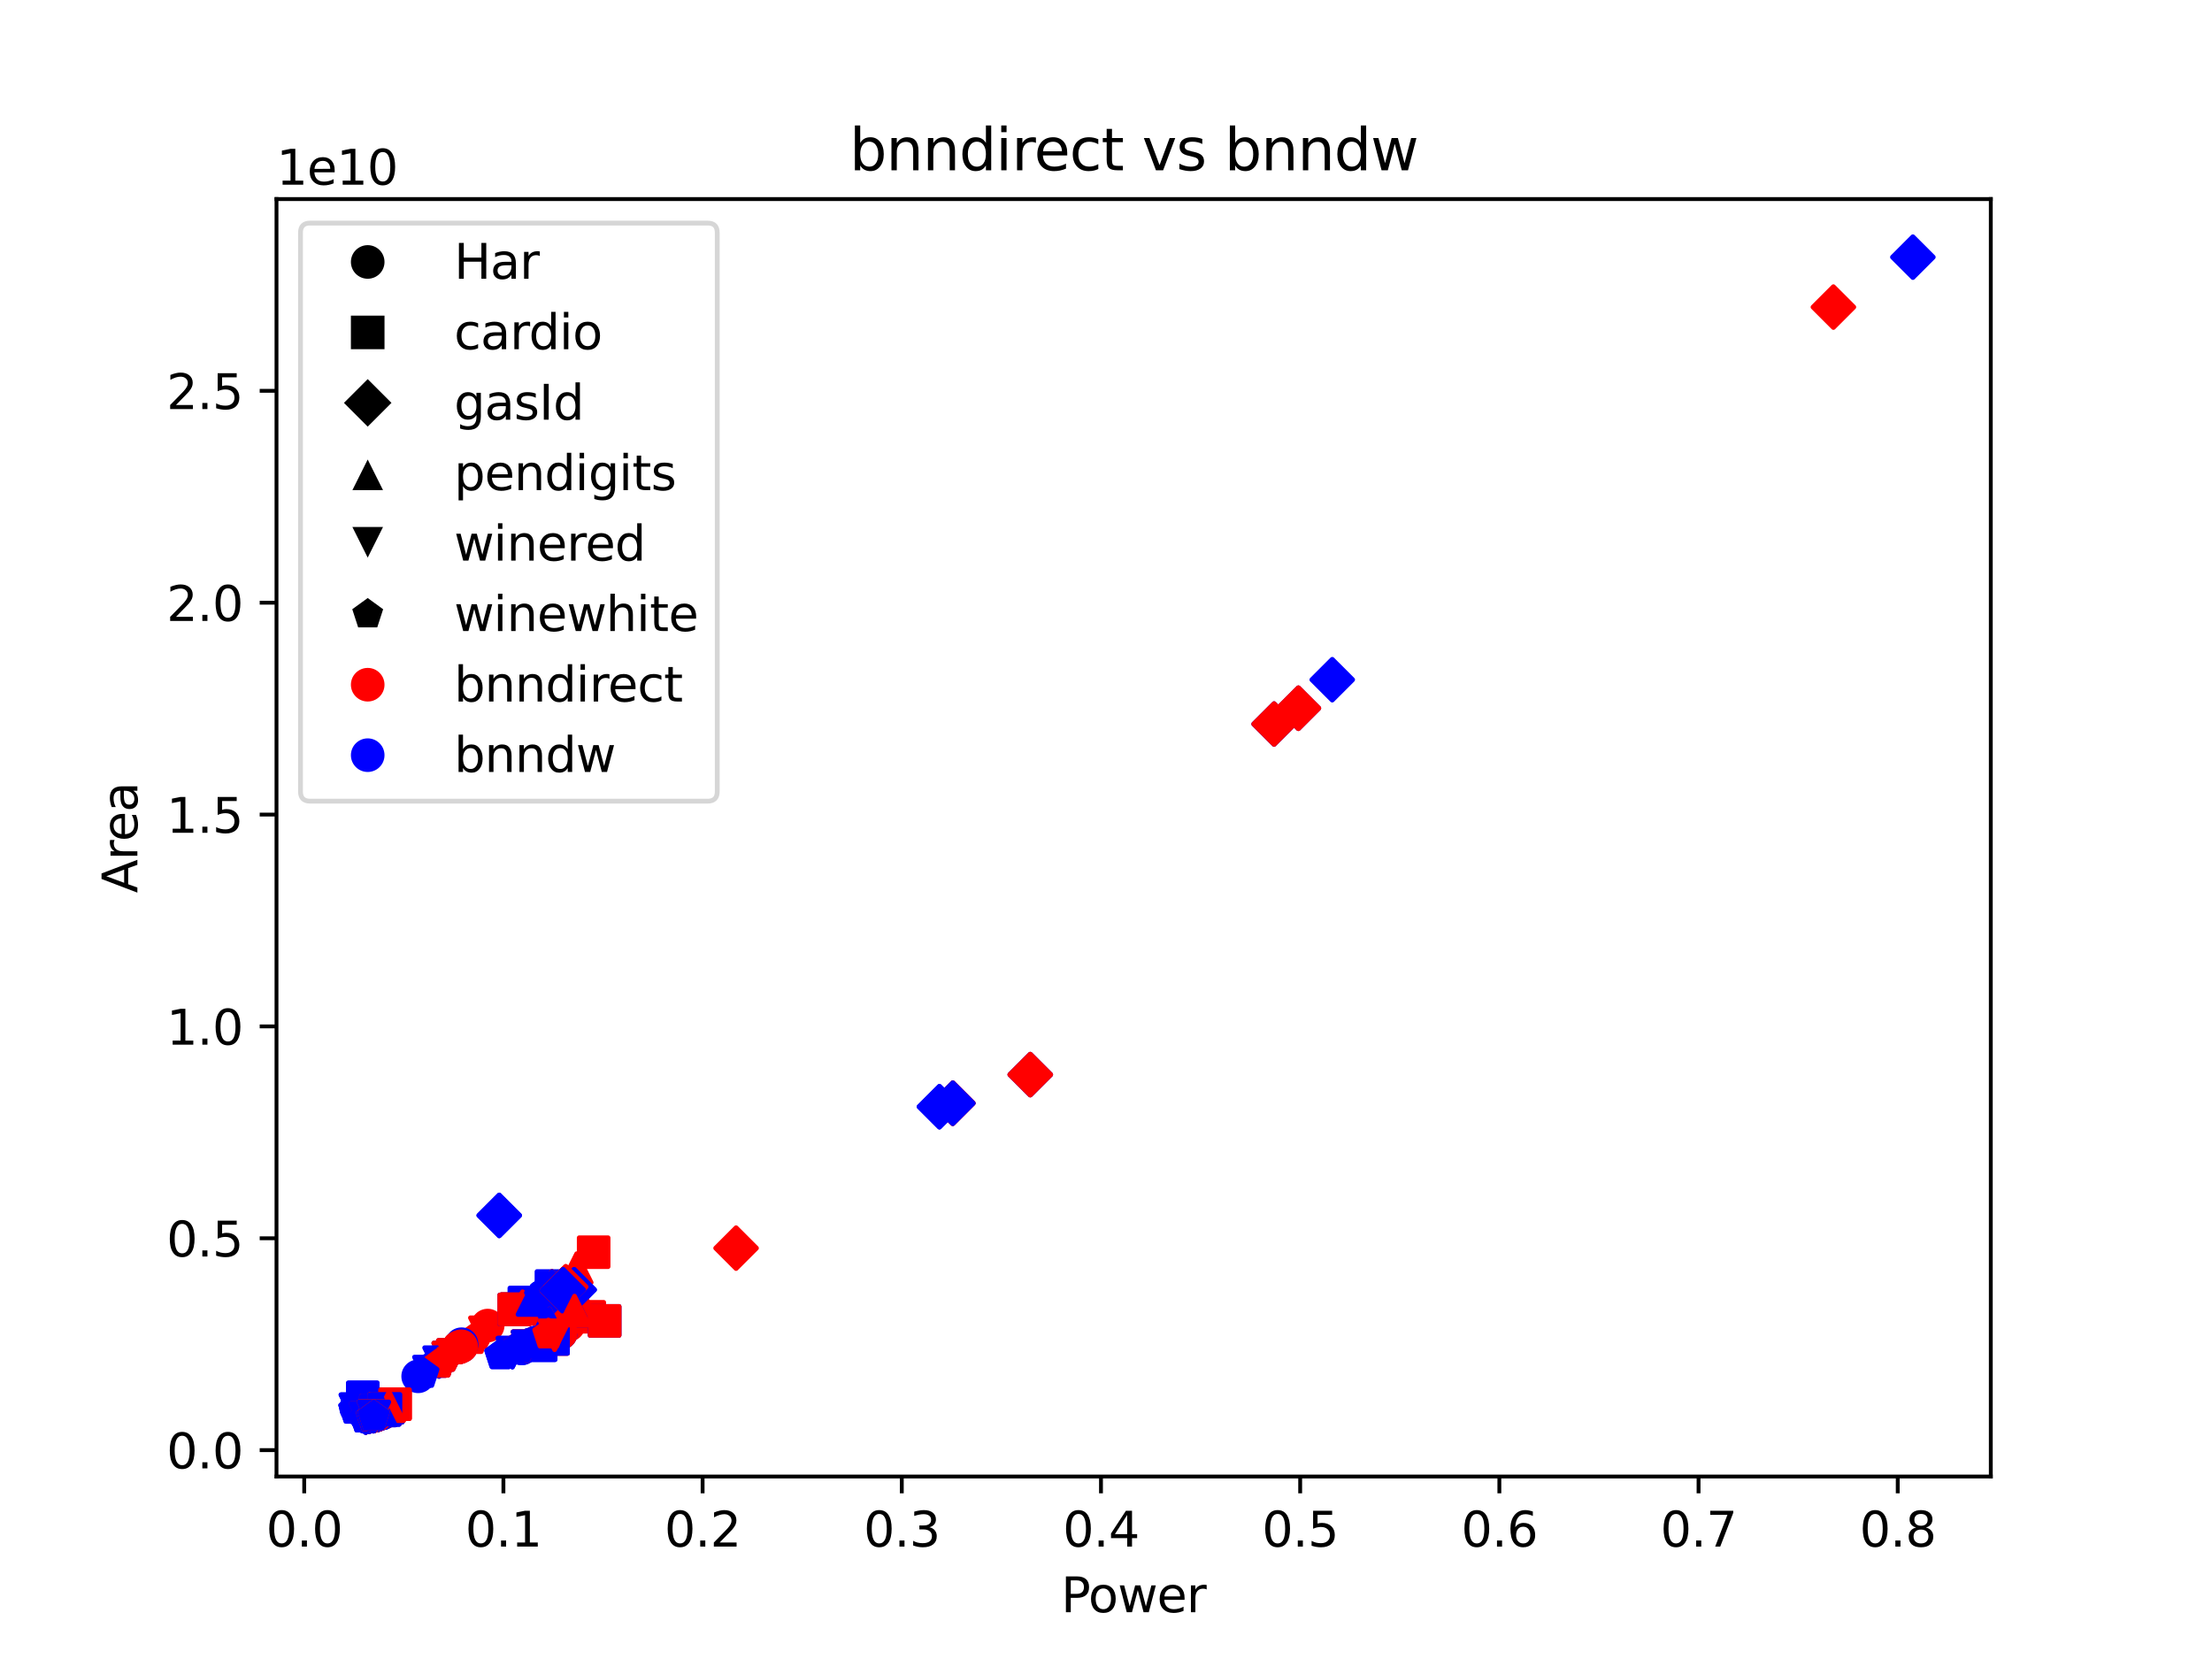 <?xml version="1.0" encoding="utf-8" standalone="no"?>
<!DOCTYPE svg PUBLIC "-//W3C//DTD SVG 1.1//EN"
  "http://www.w3.org/Graphics/SVG/1.1/DTD/svg11.dtd">
<svg xmlns:xlink="http://www.w3.org/1999/xlink" width="460.8pt" height="345.6pt" viewBox="0 0 460.8 345.6" xmlns="http://www.w3.org/2000/svg" version="1.1">
 <defs>
  <style type="text/css">*{stroke-linejoin: round; stroke-linecap: butt}</style>
 </defs>
 <g id="figure_1">
  <g id="patch_1">
   <path d="M 0 345.6 
L 460.8 345.6 
L 460.8 0 
L 0 0 
z
" style="fill: #ffffff"/>
  </g>
  <g id="axes_1">
   <g id="patch_2">
    <path d="M 57.6 307.584 
L 414.72 307.584 
L 414.72 41.472 
L 57.6 41.472 
z
" style="fill: #ffffff"/>
   </g>
   <g id="PathCollection_1">
    <defs>
     <path id="m1f00004c7e" d="M 0 3 
C 0.796 3 1.559 2.684 2.121 2.121 
C 2.684 1.559 3 0.796 3 0 
C 3 -0.796 2.684 -1.559 2.121 -2.121 
C 1.559 -2.684 0.796 -3 0 -3 
C -0.796 -3 -1.559 -2.684 -2.121 -2.121 
C -2.684 -1.559 -3 -0.796 -3 0 
C -3 0.796 -2.684 1.559 -2.121 2.121 
C -1.559 2.684 -0.796 3 0 3 
z
" style="stroke: #ff0000"/>
    </defs>
    <g clip-path="url(#pe9cce18acd)">
     <use xlink:href="#m1f00004c7e" x="101.593" y="276.142" style="fill: #ff0000; stroke: #ff0000"/>
    </g>
   </g>
   <g id="PathCollection_2">
    <defs>
     <path id="m57ef72683a" d="M 0 3 
C 0.796 3 1.559 2.684 2.121 2.121 
C 2.684 1.559 3 0.796 3 0 
C 3 -0.796 2.684 -1.559 2.121 -2.121 
C 1.559 -2.684 0.796 -3 0 -3 
C -0.796 -3 -1.559 -2.684 -2.121 -2.121 
C -2.684 -1.559 -3 -0.796 -3 0 
C -3 0.796 -2.684 1.559 -2.121 2.121 
C -1.559 2.684 -0.796 3 0 3 
z
" style="stroke: #0000ff"/>
    </defs>
    <g clip-path="url(#pe9cce18acd)">
     <use xlink:href="#m57ef72683a" x="96.074" y="280.447" style="fill: #0000ff; stroke: #0000ff"/>
    </g>
   </g>
   <g id="PathCollection_3">
    <defs>
     <path id="m64e1bbf55b" d="M -3 3 
L 3 3 
L 3 -3 
L -3 -3 
z
" style="stroke: #ff0000"/>
    </defs>
    <g clip-path="url(#pe9cce18acd)">
     <use xlink:href="#m64e1bbf55b" x="123.668" y="260.855" style="fill: #ff0000; stroke: #ff0000"/>
    </g>
   </g>
   <g id="PathCollection_4">
    <defs>
     <path id="mfc18c1d46d" d="M -3 3 
L 3 3 
L 3 -3 
L -3 -3 
z
" style="stroke: #0000ff"/>
    </defs>
    <g clip-path="url(#pe9cce18acd)">
     <use xlink:href="#mfc18c1d46d" x="107.443" y="272.718" style="fill: #0000ff; stroke: #0000ff"/>
    </g>
   </g>
   <g id="PathCollection_5">
    <defs>
     <path id="m2e6f4f18c3" d="M -0 4.243 
L 4.243 0 
L 0 -4.243 
L -4.243 -0 
z
" style="stroke: #ff0000"/>
    </defs>
    <g clip-path="url(#pe9cce18acd)">
     <use xlink:href="#m2e6f4f18c3" x="381.931" y="63.973" style="fill: #ff0000; stroke: #ff0000"/>
    </g>
   </g>
   <g id="PathCollection_6">
    <defs>
     <path id="mf0985ad4cb" d="M -0 4.243 
L 4.243 0 
L 0 -4.243 
L -4.243 -0 
z
" style="stroke: #0000ff"/>
    </defs>
    <g clip-path="url(#pe9cce18acd)">
     <use xlink:href="#mf0985ad4cb" x="270.476" y="147.536" style="fill: #0000ff; stroke: #0000ff"/>
    </g>
   </g>
   <g id="PathCollection_7">
    <defs>
     <path id="mecbf9807ab" d="M 0 -3 
L -3 3 
L 3 3 
z
" style="stroke: #ff0000"/>
    </defs>
    <g clip-path="url(#pe9cce18acd)">
     <use xlink:href="#mecbf9807ab" x="120.141" y="264.181" style="fill: #ff0000; stroke: #ff0000"/>
    </g>
   </g>
   <g id="PathCollection_8">
    <defs>
     <path id="mba307110a3" d="M 0 -3 
L -3 3 
L 3 3 
z
" style="stroke: #0000ff"/>
    </defs>
    <g clip-path="url(#pe9cce18acd)">
     <use xlink:href="#mba307110a3" x="108.564" y="272.622" style="fill: #0000ff; stroke: #0000ff"/>
    </g>
   </g>
   <g id="PathCollection_9">
    <defs>
     <path id="mf4e2f7fb40" d="M -0 3 
L 3 -3 
L -3 -3 
z
" style="stroke: #ff0000"/>
    </defs>
    <g clip-path="url(#pe9cce18acd)">
     <use xlink:href="#mf4e2f7fb40" x="101.012" y="277.529" style="fill: #ff0000; stroke: #ff0000"/>
    </g>
   </g>
   <g id="PathCollection_10">
    <defs>
     <path id="m9c68ea216c" d="M -0 3 
L 3 -3 
L -3 -3 
z
" style="stroke: #0000ff"/>
    </defs>
    <g clip-path="url(#pe9cce18acd)">
     <use xlink:href="#m9c68ea216c" x="94.331" y="282.268" style="fill: #0000ff; stroke: #0000ff"/>
    </g>
   </g>
   <g id="PathCollection_11">
    <defs>
     <path id="m1e43366437" d="M 0 -3 
L -2.853 -0.927 
L -1.763 2.427 
L 1.763 2.427 
L 2.853 -0.927 
z
" style="stroke: #ff0000"/>
    </defs>
    <g clip-path="url(#pe9cce18acd)">
     <use xlink:href="#m1e43366437" x="98.481" y="279.133" style="fill: #ff0000; stroke: #ff0000"/>
    </g>
   </g>
   <g id="PathCollection_12">
    <defs>
     <path id="m0d19d45a94" d="M 0 -3 
L -2.853 -0.927 
L -1.763 2.427 
L 1.763 2.427 
L 2.853 -0.927 
z
" style="stroke: #0000ff"/>
    </defs>
    <g clip-path="url(#pe9cce18acd)">
     <use xlink:href="#m0d19d45a94" x="91.592" y="284.017" style="fill: #0000ff; stroke: #0000ff"/>
    </g>
   </g>
   <g id="PathCollection_13">
    <g clip-path="url(#pe9cce18acd)">
     <use xlink:href="#m1f00004c7e" x="96.074" y="280.447" style="fill: #ff0000; stroke: #ff0000"/>
    </g>
   </g>
   <g id="PathCollection_14">
    <g clip-path="url(#pe9cce18acd)">
     <use xlink:href="#m57ef72683a" x="95.576" y="280.683" style="fill: #0000ff; stroke: #0000ff"/>
    </g>
   </g>
   <g id="PathCollection_15">
    <g clip-path="url(#pe9cce18acd)">
     <use xlink:href="#m64e1bbf55b" x="107.443" y="272.718" style="fill: #ff0000; stroke: #ff0000"/>
    </g>
   </g>
   <g id="PathCollection_16">
    <g clip-path="url(#pe9cce18acd)">
     <use xlink:href="#mfc18c1d46d" x="107.111" y="272.773" style="fill: #0000ff; stroke: #0000ff"/>
    </g>
   </g>
   <g id="PathCollection_17">
    <g clip-path="url(#pe9cce18acd)">
     <use xlink:href="#m2e6f4f18c3" x="270.476" y="147.536" style="fill: #ff0000; stroke: #ff0000"/>
    </g>
   </g>
   <g id="PathCollection_18">
    <g clip-path="url(#pe9cce18acd)">
     <use xlink:href="#mf0985ad4cb" x="265.414" y="150.826" style="fill: #0000ff; stroke: #0000ff"/>
    </g>
   </g>
   <g id="PathCollection_19">
    <g clip-path="url(#pe9cce18acd)">
     <use xlink:href="#mecbf9807ab" x="108.564" y="272.622" style="fill: #ff0000; stroke: #ff0000"/>
    </g>
   </g>
   <g id="PathCollection_20">
    <g clip-path="url(#pe9cce18acd)">
     <use xlink:href="#mba307110a3" x="108.854" y="272.108" style="fill: #0000ff; stroke: #0000ff"/>
    </g>
   </g>
   <g id="PathCollection_21">
    <g clip-path="url(#pe9cce18acd)">
     <use xlink:href="#mf4e2f7fb40" x="94.331" y="282.268" style="fill: #ff0000; stroke: #ff0000"/>
    </g>
   </g>
   <g id="PathCollection_22">
    <g clip-path="url(#pe9cce18acd)">
     <use xlink:href="#m9c68ea216c" x="93.377" y="282.788" style="fill: #0000ff; stroke: #0000ff"/>
    </g>
   </g>
   <g id="PathCollection_23">
    <g clip-path="url(#pe9cce18acd)">
     <use xlink:href="#m1e43366437" x="91.592" y="284.017" style="fill: #ff0000; stroke: #ff0000"/>
    </g>
   </g>
   <g id="PathCollection_24">
    <g clip-path="url(#pe9cce18acd)">
     <use xlink:href="#m0d19d45a94" x="91.053" y="284.113" style="fill: #0000ff; stroke: #0000ff"/>
    </g>
   </g>
   <g id="PathCollection_25">
    <g clip-path="url(#pe9cce18acd)">
     <use xlink:href="#m1f00004c7e" x="95.576" y="280.683" style="fill: #ff0000; stroke: #ff0000"/>
    </g>
   </g>
   <g id="PathCollection_26">
    <g clip-path="url(#pe9cce18acd)">
     <use xlink:href="#m57ef72683a" x="96.157" y="280.027" style="fill: #0000ff; stroke: #0000ff"/>
    </g>
   </g>
   <g id="PathCollection_27">
    <g clip-path="url(#pe9cce18acd)">
     <use xlink:href="#m64e1bbf55b" x="107.111" y="272.773" style="fill: #ff0000; stroke: #ff0000"/>
    </g>
   </g>
   <g id="PathCollection_28">
    <g clip-path="url(#pe9cce18acd)">
     <use xlink:href="#mfc18c1d46d" x="109.228" y="271.332" style="fill: #0000ff; stroke: #0000ff"/>
    </g>
   </g>
   <g id="PathCollection_29">
    <g clip-path="url(#pe9cce18acd)">
     <use xlink:href="#m2e6f4f18c3" x="265.414" y="150.826" style="fill: #ff0000; stroke: #ff0000"/>
    </g>
   </g>
   <g id="PathCollection_30">
    <g clip-path="url(#pe9cce18acd)">
     <use xlink:href="#mf0985ad4cb" x="277.53" y="141.596" style="fill: #0000ff; stroke: #0000ff"/>
    </g>
   </g>
   <g id="PathCollection_31">
    <g clip-path="url(#pe9cce18acd)">
     <use xlink:href="#mecbf9807ab" x="108.854" y="272.108" style="fill: #ff0000; stroke: #ff0000"/>
    </g>
   </g>
   <g id="PathCollection_32">
    <g clip-path="url(#pe9cce18acd)">
     <use xlink:href="#mba307110a3" x="111.302" y="270.544" style="fill: #0000ff; stroke: #0000ff"/>
    </g>
   </g>
   <g id="PathCollection_33">
    <g clip-path="url(#pe9cce18acd)">
     <use xlink:href="#mf4e2f7fb40" x="93.377" y="282.788" style="fill: #ff0000; stroke: #ff0000"/>
    </g>
   </g>
   <g id="PathCollection_34">
    <g clip-path="url(#pe9cce18acd)">
     <use xlink:href="#m9c68ea216c" x="91.468" y="283.76" style="fill: #0000ff; stroke: #0000ff"/>
    </g>
   </g>
   <g id="PathCollection_35">
    <g clip-path="url(#pe9cce18acd)">
     <use xlink:href="#m1e43366437" x="91.053" y="284.113" style="fill: #ff0000; stroke: #ff0000"/>
    </g>
   </g>
   <g id="PathCollection_36">
    <g clip-path="url(#pe9cce18acd)">
     <use xlink:href="#m0d19d45a94" x="90.68" y="284.015" style="fill: #0000ff; stroke: #0000ff"/>
    </g>
   </g>
   <g id="PathCollection_37">
    <g clip-path="url(#pe9cce18acd)">
     <use xlink:href="#m1f00004c7e" x="95.576" y="280.683" style="fill: #ff0000; stroke: #ff0000"/>
    </g>
   </g>
   <g id="PathCollection_38">
    <g clip-path="url(#pe9cce18acd)">
     <use xlink:href="#m1f00004c7e" x="76.53" y="295.187" style="fill: #ff0000; stroke: #ff0000"/>
    </g>
   </g>
   <g id="PathCollection_39">
    <g clip-path="url(#pe9cce18acd)">
     <use xlink:href="#m57ef72683a" x="74.206" y="293.288" style="fill: #0000ff; stroke: #0000ff"/>
    </g>
   </g>
   <g id="PathCollection_40">
    <g clip-path="url(#pe9cce18acd)">
     <use xlink:href="#m64e1bbf55b" x="78.314" y="293.875" style="fill: #ff0000; stroke: #ff0000"/>
    </g>
   </g>
   <g id="PathCollection_41">
    <g clip-path="url(#pe9cce18acd)">
     <use xlink:href="#mfc18c1d46d" x="75.576" y="291.105" style="fill: #0000ff; stroke: #0000ff"/>
    </g>
   </g>
   <g id="PathCollection_42">
    <g clip-path="url(#pe9cce18acd)">
     <use xlink:href="#m2e6f4f18c3" x="114.995" y="269.155" style="fill: #ff0000; stroke: #ff0000"/>
    </g>
   </g>
   <g id="PathCollection_43">
    <g clip-path="url(#pe9cce18acd)">
     <use xlink:href="#mf0985ad4cb" x="103.999" y="253.193" style="fill: #0000ff; stroke: #0000ff"/>
    </g>
   </g>
   <g id="PathCollection_44">
    <g clip-path="url(#pe9cce18acd)">
     <use xlink:href="#mecbf9807ab" x="77.941" y="294.077" style="fill: #ff0000; stroke: #ff0000"/>
    </g>
   </g>
   <g id="PathCollection_45">
    <g clip-path="url(#pe9cce18acd)">
     <use xlink:href="#mba307110a3" x="75.7" y="291.561" style="fill: #0000ff; stroke: #0000ff"/>
    </g>
   </g>
   <g id="PathCollection_46">
    <g clip-path="url(#pe9cce18acd)">
     <use xlink:href="#mf4e2f7fb40" x="76.198" y="295.375" style="fill: #ff0000; stroke: #ff0000"/>
    </g>
   </g>
   <g id="PathCollection_47">
    <g clip-path="url(#pe9cce18acd)">
     <use xlink:href="#m9c68ea216c" x="74.04" y="293.559" style="fill: #0000ff; stroke: #0000ff"/>
    </g>
   </g>
   <g id="PathCollection_48">
    <g clip-path="url(#pe9cce18acd)">
     <use xlink:href="#m1e43366437" x="76.198" y="295.48" style="fill: #ff0000; stroke: #ff0000"/>
    </g>
   </g>
   <g id="PathCollection_49">
    <g clip-path="url(#pe9cce18acd)">
     <use xlink:href="#m0d19d45a94" x="73.833" y="293.651" style="fill: #0000ff; stroke: #0000ff"/>
    </g>
   </g>
   <g id="PathCollection_50">
    <g clip-path="url(#pe9cce18acd)">
     <use xlink:href="#m1f00004c7e" x="76.53" y="295.187" style="fill: #ff0000; stroke: #ff0000"/>
    </g>
   </g>
   <g id="PathCollection_51">
    <g clip-path="url(#pe9cce18acd)">
     <use xlink:href="#m57ef72683a" x="76.447" y="295.24" style="fill: #0000ff; stroke: #0000ff"/>
    </g>
   </g>
   <g id="PathCollection_52">
    <g clip-path="url(#pe9cce18acd)">
     <use xlink:href="#m64e1bbf55b" x="78.314" y="293.875" style="fill: #ff0000; stroke: #ff0000"/>
    </g>
   </g>
   <g id="PathCollection_53">
    <g clip-path="url(#pe9cce18acd)">
     <use xlink:href="#mfc18c1d46d" x="78.397" y="293.84" style="fill: #0000ff; stroke: #0000ff"/>
    </g>
   </g>
   <g id="PathCollection_54">
    <g clip-path="url(#pe9cce18acd)">
     <use xlink:href="#m2e6f4f18c3" x="114.995" y="269.155" style="fill: #ff0000; stroke: #ff0000"/>
    </g>
   </g>
   <g id="PathCollection_55">
    <g clip-path="url(#pe9cce18acd)">
     <use xlink:href="#mf0985ad4cb" x="113.917" y="269.336" style="fill: #0000ff; stroke: #0000ff"/>
    </g>
   </g>
   <g id="PathCollection_56">
    <g clip-path="url(#pe9cce18acd)">
     <use xlink:href="#mecbf9807ab" x="77.941" y="294.077" style="fill: #ff0000; stroke: #ff0000"/>
    </g>
   </g>
   <g id="PathCollection_57">
    <g clip-path="url(#pe9cce18acd)">
     <use xlink:href="#mba307110a3" x="77.526" y="294.309" style="fill: #0000ff; stroke: #0000ff"/>
    </g>
   </g>
   <g id="PathCollection_58">
    <g clip-path="url(#pe9cce18acd)">
     <use xlink:href="#mf4e2f7fb40" x="76.198" y="295.375" style="fill: #ff0000; stroke: #ff0000"/>
    </g>
   </g>
   <g id="PathCollection_59">
    <g clip-path="url(#pe9cce18acd)">
     <use xlink:href="#m9c68ea216c" x="76.156" y="295.406" style="fill: #0000ff; stroke: #0000ff"/>
    </g>
   </g>
   <g id="PathCollection_60">
    <g clip-path="url(#pe9cce18acd)">
     <use xlink:href="#m1e43366437" x="76.198" y="295.48" style="fill: #ff0000; stroke: #ff0000"/>
    </g>
   </g>
   <g id="PathCollection_61">
    <g clip-path="url(#pe9cce18acd)">
     <use xlink:href="#m0d19d45a94" x="76.073" y="295.488" style="fill: #0000ff; stroke: #0000ff"/>
    </g>
   </g>
   <g id="PathCollection_62">
    <g clip-path="url(#pe9cce18acd)">
     <use xlink:href="#m1f00004c7e" x="78.024" y="294.927" style="fill: #ff0000; stroke: #ff0000"/>
    </g>
   </g>
   <g id="PathCollection_63">
    <g clip-path="url(#pe9cce18acd)">
     <use xlink:href="#m57ef72683a" x="76.53" y="295.187" style="fill: #0000ff; stroke: #0000ff"/>
    </g>
   </g>
   <g id="PathCollection_64">
    <g clip-path="url(#pe9cce18acd)">
     <use xlink:href="#m64e1bbf55b" x="80.015" y="293.549" style="fill: #ff0000; stroke: #ff0000"/>
    </g>
   </g>
   <g id="PathCollection_65">
    <g clip-path="url(#pe9cce18acd)">
     <use xlink:href="#mfc18c1d46d" x="78.314" y="293.875" style="fill: #0000ff; stroke: #0000ff"/>
    </g>
   </g>
   <g id="PathCollection_66">
    <g clip-path="url(#pe9cce18acd)">
     <use xlink:href="#m2e6f4f18c3" x="117.153" y="268.877" style="fill: #ff0000; stroke: #ff0000"/>
    </g>
   </g>
   <g id="PathCollection_67">
    <g clip-path="url(#pe9cce18acd)">
     <use xlink:href="#mf0985ad4cb" x="114.995" y="269.155" style="fill: #0000ff; stroke: #0000ff"/>
    </g>
   </g>
   <g id="PathCollection_68">
    <g clip-path="url(#pe9cce18acd)">
     <use xlink:href="#mecbf9807ab" x="79.435" y="293.764" style="fill: #ff0000; stroke: #ff0000"/>
    </g>
   </g>
   <g id="PathCollection_69">
    <g clip-path="url(#pe9cce18acd)">
     <use xlink:href="#mba307110a3" x="77.941" y="294.077" style="fill: #0000ff; stroke: #0000ff"/>
    </g>
   </g>
   <g id="PathCollection_70">
    <g clip-path="url(#pe9cce18acd)">
     <use xlink:href="#mf4e2f7fb40" x="77.816" y="295.036" style="fill: #ff0000; stroke: #ff0000"/>
    </g>
   </g>
   <g id="PathCollection_71">
    <g clip-path="url(#pe9cce18acd)">
     <use xlink:href="#m9c68ea216c" x="76.198" y="295.375" style="fill: #0000ff; stroke: #0000ff"/>
    </g>
   </g>
   <g id="PathCollection_72">
    <g clip-path="url(#pe9cce18acd)">
     <use xlink:href="#m1e43366437" x="77.526" y="295.213" style="fill: #ff0000; stroke: #ff0000"/>
    </g>
   </g>
   <g id="PathCollection_73">
    <g clip-path="url(#pe9cce18acd)">
     <use xlink:href="#m0d19d45a94" x="76.198" y="295.48" style="fill: #0000ff; stroke: #0000ff"/>
    </g>
   </g>
   <g id="PathCollection_74">
    <g clip-path="url(#pe9cce18acd)">
     <use xlink:href="#m1f00004c7e" x="78.024" y="294.927" style="fill: #ff0000; stroke: #ff0000"/>
    </g>
   </g>
   <g id="PathCollection_75">
    <g clip-path="url(#pe9cce18acd)">
     <use xlink:href="#m57ef72683a" x="77.982" y="294.9" style="fill: #0000ff; stroke: #0000ff"/>
    </g>
   </g>
   <g id="PathCollection_76">
    <g clip-path="url(#pe9cce18acd)">
     <use xlink:href="#m64e1bbf55b" x="80.015" y="293.549" style="fill: #ff0000; stroke: #ff0000"/>
    </g>
   </g>
   <g id="PathCollection_77">
    <g clip-path="url(#pe9cce18acd)">
     <use xlink:href="#mfc18c1d46d" x="79.6" y="293.646" style="fill: #0000ff; stroke: #0000ff"/>
    </g>
   </g>
   <g id="PathCollection_78">
    <g clip-path="url(#pe9cce18acd)">
     <use xlink:href="#m2e6f4f18c3" x="117.153" y="268.877" style="fill: #ff0000; stroke: #ff0000"/>
    </g>
   </g>
   <g id="PathCollection_79">
    <g clip-path="url(#pe9cce18acd)">
     <use xlink:href="#mf0985ad4cb" x="118.025" y="268.837" style="fill: #0000ff; stroke: #0000ff"/>
    </g>
   </g>
   <g id="PathCollection_80">
    <g clip-path="url(#pe9cce18acd)">
     <use xlink:href="#mecbf9807ab" x="79.435" y="293.764" style="fill: #ff0000; stroke: #ff0000"/>
    </g>
   </g>
   <g id="PathCollection_81">
    <g clip-path="url(#pe9cce18acd)">
     <use xlink:href="#mba307110a3" x="79.352" y="293.835" style="fill: #0000ff; stroke: #0000ff"/>
    </g>
   </g>
   <g id="PathCollection_82">
    <g clip-path="url(#pe9cce18acd)">
     <use xlink:href="#mf4e2f7fb40" x="77.816" y="295.036" style="fill: #ff0000; stroke: #ff0000"/>
    </g>
   </g>
   <g id="PathCollection_83">
    <g clip-path="url(#pe9cce18acd)">
     <use xlink:href="#m9c68ea216c" x="77.775" y="295.141" style="fill: #0000ff; stroke: #0000ff"/>
    </g>
   </g>
   <g id="PathCollection_84">
    <g clip-path="url(#pe9cce18acd)">
     <use xlink:href="#m1e43366437" x="77.526" y="295.213" style="fill: #ff0000; stroke: #ff0000"/>
    </g>
   </g>
   <g id="PathCollection_85">
    <g clip-path="url(#pe9cce18acd)">
     <use xlink:href="#m0d19d45a94" x="77.443" y="295.159" style="fill: #0000ff; stroke: #0000ff"/>
    </g>
   </g>
   <g id="PathCollection_86">
    <g clip-path="url(#pe9cce18acd)">
     <use xlink:href="#m1f00004c7e" x="78.024" y="294.927" style="fill: #ff0000; stroke: #ff0000"/>
    </g>
   </g>
   <g id="PathCollection_87">
    <g clip-path="url(#pe9cce18acd)">
     <use xlink:href="#m57ef72683a" x="78.688" y="294.696" style="fill: #0000ff; stroke: #0000ff"/>
    </g>
   </g>
   <g id="PathCollection_88">
    <g clip-path="url(#pe9cce18acd)">
     <use xlink:href="#m64e1bbf55b" x="80.015" y="293.549" style="fill: #ff0000; stroke: #ff0000"/>
    </g>
   </g>
   <g id="PathCollection_89">
    <g clip-path="url(#pe9cce18acd)">
     <use xlink:href="#mfc18c1d46d" x="80.804" y="293.238" style="fill: #0000ff; stroke: #0000ff"/>
    </g>
   </g>
   <g id="PathCollection_90">
    <g clip-path="url(#pe9cce18acd)">
     <use xlink:href="#m2e6f4f18c3" x="117.153" y="268.877" style="fill: #ff0000; stroke: #ff0000"/>
    </g>
   </g>
   <g id="PathCollection_91">
    <g clip-path="url(#pe9cce18acd)">
     <use xlink:href="#mf0985ad4cb" x="119.601" y="268.688" style="fill: #0000ff; stroke: #0000ff"/>
    </g>
   </g>
   <g id="PathCollection_92">
    <g clip-path="url(#pe9cce18acd)">
     <use xlink:href="#mecbf9807ab" x="79.435" y="293.764" style="fill: #ff0000; stroke: #ff0000"/>
    </g>
   </g>
   <g id="PathCollection_93">
    <g clip-path="url(#pe9cce18acd)">
     <use xlink:href="#mba307110a3" x="80.14" y="293.726" style="fill: #0000ff; stroke: #0000ff"/>
    </g>
   </g>
   <g id="PathCollection_94">
    <g clip-path="url(#pe9cce18acd)">
     <use xlink:href="#mf4e2f7fb40" x="77.816" y="295.036" style="fill: #ff0000; stroke: #ff0000"/>
    </g>
   </g>
   <g id="PathCollection_95">
    <g clip-path="url(#pe9cce18acd)">
     <use xlink:href="#m9c68ea216c" x="78.273" y="294.915" style="fill: #0000ff; stroke: #0000ff"/>
    </g>
   </g>
   <g id="PathCollection_96">
    <g clip-path="url(#pe9cce18acd)">
     <use xlink:href="#m1e43366437" x="77.526" y="295.213" style="fill: #ff0000; stroke: #ff0000"/>
    </g>
   </g>
   <g id="PathCollection_97">
    <g clip-path="url(#pe9cce18acd)">
     <use xlink:href="#m0d19d45a94" x="78.065" y="295.046" style="fill: #0000ff; stroke: #0000ff"/>
    </g>
   </g>
   <g id="PathCollection_98">
    <g clip-path="url(#pe9cce18acd)">
     <use xlink:href="#m1f00004c7e" x="77.941" y="294.886" style="fill: #ff0000; stroke: #ff0000"/>
    </g>
   </g>
   <g id="PathCollection_99">
    <g clip-path="url(#pe9cce18acd)">
     <use xlink:href="#m57ef72683a" x="78.024" y="294.927" style="fill: #0000ff; stroke: #0000ff"/>
    </g>
   </g>
   <g id="PathCollection_100">
    <g clip-path="url(#pe9cce18acd)">
     <use xlink:href="#m64e1bbf55b" x="80.306" y="293.495" style="fill: #ff0000; stroke: #ff0000"/>
    </g>
   </g>
   <g id="PathCollection_101">
    <g clip-path="url(#pe9cce18acd)">
     <use xlink:href="#mfc18c1d46d" x="80.015" y="293.549" style="fill: #0000ff; stroke: #0000ff"/>
    </g>
   </g>
   <g id="PathCollection_102">
    <g clip-path="url(#pe9cce18acd)">
     <use xlink:href="#m2e6f4f18c3" x="117.319" y="268.661" style="fill: #ff0000; stroke: #ff0000"/>
    </g>
   </g>
   <g id="PathCollection_103">
    <g clip-path="url(#pe9cce18acd)">
     <use xlink:href="#mf0985ad4cb" x="117.153" y="268.877" style="fill: #0000ff; stroke: #0000ff"/>
    </g>
   </g>
   <g id="PathCollection_104">
    <g clip-path="url(#pe9cce18acd)">
     <use xlink:href="#mecbf9807ab" x="79.227" y="293.662" style="fill: #ff0000; stroke: #ff0000"/>
    </g>
   </g>
   <g id="PathCollection_105">
    <g clip-path="url(#pe9cce18acd)">
     <use xlink:href="#mba307110a3" x="79.435" y="293.764" style="fill: #0000ff; stroke: #0000ff"/>
    </g>
   </g>
   <g id="PathCollection_106">
    <g clip-path="url(#pe9cce18acd)">
     <use xlink:href="#mf4e2f7fb40" x="77.982" y="295.066" style="fill: #ff0000; stroke: #ff0000"/>
    </g>
   </g>
   <g id="PathCollection_107">
    <g clip-path="url(#pe9cce18acd)">
     <use xlink:href="#m9c68ea216c" x="77.816" y="295.036" style="fill: #0000ff; stroke: #0000ff"/>
    </g>
   </g>
   <g id="PathCollection_108">
    <g clip-path="url(#pe9cce18acd)">
     <use xlink:href="#m1e43366437" x="77.858" y="295.065" style="fill: #ff0000; stroke: #ff0000"/>
    </g>
   </g>
   <g id="PathCollection_109">
    <g clip-path="url(#pe9cce18acd)">
     <use xlink:href="#m0d19d45a94" x="77.526" y="295.213" style="fill: #0000ff; stroke: #0000ff"/>
    </g>
   </g>
   <g id="PathCollection_110">
    <g clip-path="url(#pe9cce18acd)">
     <use xlink:href="#m1f00004c7e" x="78.439" y="294.77" style="fill: #ff0000; stroke: #ff0000"/>
    </g>
   </g>
   <g id="PathCollection_111">
    <g clip-path="url(#pe9cce18acd)">
     <use xlink:href="#m57ef72683a" x="77.941" y="294.886" style="fill: #0000ff; stroke: #0000ff"/>
    </g>
   </g>
   <g id="PathCollection_112">
    <g clip-path="url(#pe9cce18acd)">
     <use xlink:href="#m64e1bbf55b" x="82.298" y="292.511" style="fill: #ff0000; stroke: #ff0000"/>
    </g>
   </g>
   <g id="PathCollection_113">
    <g clip-path="url(#pe9cce18acd)">
     <use xlink:href="#mfc18c1d46d" x="80.306" y="293.495" style="fill: #0000ff; stroke: #0000ff"/>
    </g>
   </g>
   <g id="PathCollection_114">
    <g clip-path="url(#pe9cce18acd)">
     <use xlink:href="#m2e6f4f18c3" x="117.859" y="268.069" style="fill: #ff0000; stroke: #ff0000"/>
    </g>
   </g>
   <g id="PathCollection_115">
    <g clip-path="url(#pe9cce18acd)">
     <use xlink:href="#mf0985ad4cb" x="117.319" y="268.661" style="fill: #0000ff; stroke: #0000ff"/>
    </g>
   </g>
   <g id="PathCollection_116">
    <g clip-path="url(#pe9cce18acd)">
     <use xlink:href="#mecbf9807ab" x="81.053" y="292.939" style="fill: #ff0000; stroke: #ff0000"/>
    </g>
   </g>
   <g id="PathCollection_117">
    <g clip-path="url(#pe9cce18acd)">
     <use xlink:href="#mba307110a3" x="79.227" y="293.662" style="fill: #0000ff; stroke: #0000ff"/>
    </g>
   </g>
   <g id="PathCollection_118">
    <g clip-path="url(#pe9cce18acd)">
     <use xlink:href="#mf4e2f7fb40" x="78.19" y="294.991" style="fill: #ff0000; stroke: #ff0000"/>
    </g>
   </g>
   <g id="PathCollection_119">
    <g clip-path="url(#pe9cce18acd)">
     <use xlink:href="#m9c68ea216c" x="77.982" y="295.066" style="fill: #0000ff; stroke: #0000ff"/>
    </g>
   </g>
   <g id="PathCollection_120">
    <g clip-path="url(#pe9cce18acd)">
     <use xlink:href="#m1e43366437" x="77.858" y="295.028" style="fill: #ff0000; stroke: #ff0000"/>
    </g>
   </g>
   <g id="PathCollection_121">
    <g clip-path="url(#pe9cce18acd)">
     <use xlink:href="#m0d19d45a94" x="77.858" y="295.065" style="fill: #0000ff; stroke: #0000ff"/>
    </g>
   </g>
   <g id="PathCollection_122">
    <g clip-path="url(#pe9cce18acd)">
     <use xlink:href="#m1f00004c7e" x="111.676" y="279.679" style="fill: #ff0000; stroke: #ff0000"/>
    </g>
   </g>
   <g id="PathCollection_123">
    <g clip-path="url(#pe9cce18acd)">
     <use xlink:href="#m57ef72683a" x="108.688" y="280.888" style="fill: #0000ff; stroke: #0000ff"/>
    </g>
   </g>
   <g id="PathCollection_124">
    <g clip-path="url(#pe9cce18acd)">
     <use xlink:href="#m64e1bbf55b" x="115.203" y="278.913" style="fill: #ff0000; stroke: #ff0000"/>
    </g>
   </g>
   <g id="PathCollection_125">
    <g clip-path="url(#pe9cce18acd)">
     <use xlink:href="#mfc18c1d46d" x="112.63" y="280.227" style="fill: #0000ff; stroke: #0000ff"/>
    </g>
   </g>
   <g id="PathCollection_126">
    <g clip-path="url(#pe9cce18acd)">
     <use xlink:href="#m2e6f4f18c3" x="198.483" y="229.824" style="fill: #ff0000; stroke: #ff0000"/>
    </g>
   </g>
   <g id="PathCollection_127">
    <g clip-path="url(#pe9cce18acd)">
     <use xlink:href="#mf0985ad4cb" x="195.703" y="230.549" style="fill: #0000ff; stroke: #0000ff"/>
    </g>
   </g>
   <g id="PathCollection_128">
    <g clip-path="url(#pe9cce18acd)">
     <use xlink:href="#mecbf9807ab" x="114.456" y="275.697" style="fill: #ff0000; stroke: #ff0000"/>
    </g>
   </g>
   <g id="PathCollection_129">
    <g clip-path="url(#pe9cce18acd)">
     <use xlink:href="#mba307110a3" x="113.834" y="275.795" style="fill: #0000ff; stroke: #0000ff"/>
    </g>
   </g>
   <g id="PathCollection_130">
    <g clip-path="url(#pe9cce18acd)">
     <use xlink:href="#mf4e2f7fb40" x="109.892" y="280.452" style="fill: #ff0000; stroke: #ff0000"/>
    </g>
   </g>
   <g id="PathCollection_131">
    <g clip-path="url(#pe9cce18acd)">
     <use xlink:href="#m9c68ea216c" x="106.738" y="281.774" style="fill: #0000ff; stroke: #0000ff"/>
    </g>
   </g>
   <g id="PathCollection_132">
    <g clip-path="url(#pe9cce18acd)">
     <use xlink:href="#m1e43366437" x="107.443" y="280.921" style="fill: #ff0000; stroke: #ff0000"/>
    </g>
   </g>
   <g id="PathCollection_133">
    <g clip-path="url(#pe9cce18acd)">
     <use xlink:href="#m0d19d45a94" x="104.248" y="282.29" style="fill: #0000ff; stroke: #0000ff"/>
    </g>
   </g>
   <g id="PathCollection_134">
    <g clip-path="url(#pe9cce18acd)">
     <use xlink:href="#m1f00004c7e" x="116.821" y="277.696" style="fill: #ff0000; stroke: #ff0000"/>
    </g>
   </g>
   <g id="PathCollection_135">
    <g clip-path="url(#pe9cce18acd)">
     <use xlink:href="#m57ef72683a" x="111.676" y="279.679" style="fill: #0000ff; stroke: #0000ff"/>
    </g>
   </g>
   <g id="PathCollection_136">
    <g clip-path="url(#pe9cce18acd)">
     <use xlink:href="#m64e1bbf55b" x="125.95" y="275.171" style="fill: #ff0000; stroke: #ff0000"/>
    </g>
   </g>
   <g id="PathCollection_137">
    <g clip-path="url(#pe9cce18acd)">
     <use xlink:href="#mfc18c1d46d" x="115.203" y="278.913" style="fill: #0000ff; stroke: #0000ff"/>
    </g>
   </g>
   <g id="PathCollection_138">
    <g clip-path="url(#pe9cce18acd)">
     <use xlink:href="#m2e6f4f18c3" x="214.624" y="223.863" style="fill: #ff0000; stroke: #ff0000"/>
    </g>
   </g>
   <g id="PathCollection_139">
    <g clip-path="url(#pe9cce18acd)">
     <use xlink:href="#mf0985ad4cb" x="198.483" y="229.824" style="fill: #0000ff; stroke: #0000ff"/>
    </g>
   </g>
   <g id="PathCollection_140">
    <g clip-path="url(#pe9cce18acd)">
     <use xlink:href="#mecbf9807ab" x="119.684" y="273.021" style="fill: #ff0000; stroke: #ff0000"/>
    </g>
   </g>
   <g id="PathCollection_141">
    <g clip-path="url(#pe9cce18acd)">
     <use xlink:href="#mba307110a3" x="114.456" y="275.697" style="fill: #0000ff; stroke: #0000ff"/>
    </g>
   </g>
   <g id="PathCollection_142">
    <g clip-path="url(#pe9cce18acd)">
     <use xlink:href="#mf4e2f7fb40" x="115.535" y="278.158" style="fill: #ff0000; stroke: #ff0000"/>
    </g>
   </g>
   <g id="PathCollection_143">
    <g clip-path="url(#pe9cce18acd)">
     <use xlink:href="#m9c68ea216c" x="109.892" y="280.452" style="fill: #0000ff; stroke: #0000ff"/>
    </g>
   </g>
   <g id="PathCollection_144">
    <g clip-path="url(#pe9cce18acd)">
     <use xlink:href="#m1e43366437" x="114.249" y="277.981" style="fill: #ff0000; stroke: #ff0000"/>
    </g>
   </g>
   <g id="PathCollection_145">
    <g clip-path="url(#pe9cce18acd)">
     <use xlink:href="#m0d19d45a94" x="107.443" y="280.921" style="fill: #0000ff; stroke: #0000ff"/>
    </g>
   </g>
   <g id="PathCollection_146">
    <g clip-path="url(#pe9cce18acd)">
     <use xlink:href="#m1f00004c7e" x="118.44" y="276.006" style="fill: #ff0000; stroke: #ff0000"/>
    </g>
   </g>
   <g id="PathCollection_147">
    <g clip-path="url(#pe9cce18acd)">
     <use xlink:href="#m57ef72683a" x="116.821" y="277.696" style="fill: #0000ff; stroke: #0000ff"/>
    </g>
   </g>
   <g id="PathCollection_148">
    <g clip-path="url(#pe9cce18acd)">
     <use xlink:href="#m64e1bbf55b" x="122.755" y="274.311" style="fill: #ff0000; stroke: #ff0000"/>
    </g>
   </g>
   <g id="PathCollection_149">
    <g clip-path="url(#pe9cce18acd)">
     <use xlink:href="#mfc18c1d46d" x="125.95" y="275.171" style="fill: #0000ff; stroke: #0000ff"/>
    </g>
   </g>
   <g id="PathCollection_150">
    <g clip-path="url(#pe9cce18acd)">
     <use xlink:href="#m2e6f4f18c3" x="153.337" y="260.008" style="fill: #ff0000; stroke: #ff0000"/>
    </g>
   </g>
   <g id="PathCollection_151">
    <g clip-path="url(#pe9cce18acd)">
     <use xlink:href="#mf0985ad4cb" x="214.624" y="223.863" style="fill: #0000ff; stroke: #0000ff"/>
    </g>
   </g>
   <g id="PathCollection_152">
    <g clip-path="url(#pe9cce18acd)">
     <use xlink:href="#mecbf9807ab" x="121.054" y="271.447" style="fill: #ff0000; stroke: #ff0000"/>
    </g>
   </g>
   <g id="PathCollection_153">
    <g clip-path="url(#pe9cce18acd)">
     <use xlink:href="#mba307110a3" x="119.684" y="273.021" style="fill: #0000ff; stroke: #0000ff"/>
    </g>
   </g>
   <g id="PathCollection_154">
    <g clip-path="url(#pe9cce18acd)">
     <use xlink:href="#mf4e2f7fb40" x="118.025" y="275.985" style="fill: #ff0000; stroke: #ff0000"/>
    </g>
   </g>
   <g id="PathCollection_155">
    <g clip-path="url(#pe9cce18acd)">
     <use xlink:href="#m9c68ea216c" x="115.535" y="278.158" style="fill: #0000ff; stroke: #0000ff"/>
    </g>
   </g>
   <g id="PathCollection_156">
    <g clip-path="url(#pe9cce18acd)">
     <use xlink:href="#m1e43366437" x="116.738" y="275.829" style="fill: #ff0000; stroke: #ff0000"/>
    </g>
   </g>
   <g id="PathCollection_157">
    <g clip-path="url(#pe9cce18acd)">
     <use xlink:href="#m0d19d45a94" x="114.249" y="277.981" style="fill: #0000ff; stroke: #0000ff"/>
    </g>
   </g>
   <g id="PathCollection_158">
    <g clip-path="url(#pe9cce18acd)">
     <use xlink:href="#m1f00004c7e" x="96.074" y="280.447" style="fill: #ff0000; stroke: #ff0000"/>
    </g>
   </g>
   <g id="PathCollection_159">
    <g clip-path="url(#pe9cce18acd)">
     <use xlink:href="#m57ef72683a" x="87.111" y="286.71" style="fill: #0000ff; stroke: #0000ff"/>
    </g>
   </g>
   <g id="PathCollection_160">
    <g clip-path="url(#pe9cce18acd)">
     <use xlink:href="#m64e1bbf55b" x="107.443" y="272.718" style="fill: #ff0000; stroke: #ff0000"/>
    </g>
   </g>
   <g id="PathCollection_161">
    <g clip-path="url(#pe9cce18acd)">
     <use xlink:href="#mfc18c1d46d" x="114.871" y="267.898" style="fill: #0000ff; stroke: #0000ff"/>
    </g>
   </g>
   <g id="PathCollection_162">
    <g clip-path="url(#pe9cce18acd)">
     <use xlink:href="#m2e6f4f18c3" x="270.476" y="147.536" style="fill: #ff0000; stroke: #ff0000"/>
    </g>
   </g>
   <g id="PathCollection_163">
    <g clip-path="url(#pe9cce18acd)">
     <use xlink:href="#mf0985ad4cb" x="398.487" y="53.568" style="fill: #0000ff; stroke: #0000ff"/>
    </g>
   </g>
   <g id="PathCollection_164">
    <g clip-path="url(#pe9cce18acd)">
     <use xlink:href="#mecbf9807ab" x="108.564" y="272.622" style="fill: #ff0000; stroke: #ff0000"/>
    </g>
   </g>
   <g id="PathCollection_165">
    <g clip-path="url(#pe9cce18acd)">
     <use xlink:href="#mba307110a3" x="110.929" y="270.817" style="fill: #0000ff; stroke: #0000ff"/>
    </g>
   </g>
   <g id="PathCollection_166">
    <g clip-path="url(#pe9cce18acd)">
     <use xlink:href="#mf4e2f7fb40" x="94.331" y="282.268" style="fill: #ff0000; stroke: #ff0000"/>
    </g>
   </g>
   <g id="PathCollection_167">
    <g clip-path="url(#pe9cce18acd)">
     <use xlink:href="#m9c68ea216c" x="89.352" y="285.714" style="fill: #0000ff; stroke: #0000ff"/>
    </g>
   </g>
   <g id="PathCollection_168">
    <g clip-path="url(#pe9cce18acd)">
     <use xlink:href="#m1e43366437" x="91.592" y="284.017" style="fill: #ff0000; stroke: #ff0000"/>
    </g>
   </g>
   <g id="PathCollection_169">
    <g clip-path="url(#pe9cce18acd)">
     <use xlink:href="#m0d19d45a94" x="88.19" y="286.189" style="fill: #0000ff; stroke: #0000ff"/>
    </g>
   </g>
   <g id="PathCollection_170">
    <g clip-path="url(#pe9cce18acd)">
     <use xlink:href="#m1f00004c7e" x="95.576" y="280.683" style="fill: #ff0000; stroke: #ff0000"/>
    </g>
   </g>
   <g id="PathCollection_171">
    <g clip-path="url(#pe9cce18acd)">
     <use xlink:href="#m1f00004c7e" x="76.53" y="295.187" style="fill: #ff0000; stroke: #ff0000"/>
    </g>
   </g>
   <g id="PathCollection_172">
    <g clip-path="url(#pe9cce18acd)">
     <use xlink:href="#m57ef72683a" x="74.206" y="293.288" style="fill: #0000ff; stroke: #0000ff"/>
    </g>
   </g>
   <g id="PathCollection_173">
    <g clip-path="url(#pe9cce18acd)">
     <use xlink:href="#m64e1bbf55b" x="78.314" y="293.875" style="fill: #ff0000; stroke: #ff0000"/>
    </g>
   </g>
   <g id="PathCollection_174">
    <g clip-path="url(#pe9cce18acd)">
     <use xlink:href="#mfc18c1d46d" x="75.576" y="291.105" style="fill: #0000ff; stroke: #0000ff"/>
    </g>
   </g>
   <g id="PathCollection_175">
    <g clip-path="url(#pe9cce18acd)">
     <use xlink:href="#m2e6f4f18c3" x="114.995" y="269.155" style="fill: #ff0000; stroke: #ff0000"/>
    </g>
   </g>
   <g id="PathCollection_176">
    <g clip-path="url(#pe9cce18acd)">
     <use xlink:href="#mf0985ad4cb" x="103.999" y="253.193" style="fill: #0000ff; stroke: #0000ff"/>
    </g>
   </g>
   <g id="PathCollection_177">
    <g clip-path="url(#pe9cce18acd)">
     <use xlink:href="#mecbf9807ab" x="77.941" y="294.077" style="fill: #ff0000; stroke: #ff0000"/>
    </g>
   </g>
   <g id="PathCollection_178">
    <g clip-path="url(#pe9cce18acd)">
     <use xlink:href="#mba307110a3" x="75.7" y="291.561" style="fill: #0000ff; stroke: #0000ff"/>
    </g>
   </g>
   <g id="PathCollection_179">
    <g clip-path="url(#pe9cce18acd)">
     <use xlink:href="#mf4e2f7fb40" x="76.198" y="295.375" style="fill: #ff0000; stroke: #ff0000"/>
    </g>
   </g>
   <g id="PathCollection_180">
    <g clip-path="url(#pe9cce18acd)">
     <use xlink:href="#m9c68ea216c" x="74.04" y="293.559" style="fill: #0000ff; stroke: #0000ff"/>
    </g>
   </g>
   <g id="PathCollection_181">
    <g clip-path="url(#pe9cce18acd)">
     <use xlink:href="#m1e43366437" x="76.198" y="295.48" style="fill: #ff0000; stroke: #ff0000"/>
    </g>
   </g>
   <g id="PathCollection_182">
    <g clip-path="url(#pe9cce18acd)">
     <use xlink:href="#m0d19d45a94" x="73.833" y="293.651" style="fill: #0000ff; stroke: #0000ff"/>
    </g>
   </g>
   <g id="PathCollection_183">
    <g clip-path="url(#pe9cce18acd)">
     <use xlink:href="#m1f00004c7e" x="76.53" y="295.187" style="fill: #ff0000; stroke: #ff0000"/>
    </g>
   </g>
   <g id="PathCollection_184">
    <g clip-path="url(#pe9cce18acd)">
     <use xlink:href="#m57ef72683a" x="76.447" y="295.24" style="fill: #0000ff; stroke: #0000ff"/>
    </g>
   </g>
   <g id="PathCollection_185">
    <g clip-path="url(#pe9cce18acd)">
     <use xlink:href="#m64e1bbf55b" x="78.314" y="293.875" style="fill: #ff0000; stroke: #ff0000"/>
    </g>
   </g>
   <g id="PathCollection_186">
    <g clip-path="url(#pe9cce18acd)">
     <use xlink:href="#mfc18c1d46d" x="78.397" y="293.84" style="fill: #0000ff; stroke: #0000ff"/>
    </g>
   </g>
   <g id="PathCollection_187">
    <g clip-path="url(#pe9cce18acd)">
     <use xlink:href="#m2e6f4f18c3" x="114.995" y="269.155" style="fill: #ff0000; stroke: #ff0000"/>
    </g>
   </g>
   <g id="PathCollection_188">
    <g clip-path="url(#pe9cce18acd)">
     <use xlink:href="#mf0985ad4cb" x="113.917" y="269.336" style="fill: #0000ff; stroke: #0000ff"/>
    </g>
   </g>
   <g id="PathCollection_189">
    <g clip-path="url(#pe9cce18acd)">
     <use xlink:href="#mecbf9807ab" x="77.941" y="294.077" style="fill: #ff0000; stroke: #ff0000"/>
    </g>
   </g>
   <g id="PathCollection_190">
    <g clip-path="url(#pe9cce18acd)">
     <use xlink:href="#mba307110a3" x="77.526" y="294.309" style="fill: #0000ff; stroke: #0000ff"/>
    </g>
   </g>
   <g id="PathCollection_191">
    <g clip-path="url(#pe9cce18acd)">
     <use xlink:href="#mf4e2f7fb40" x="76.198" y="295.375" style="fill: #ff0000; stroke: #ff0000"/>
    </g>
   </g>
   <g id="PathCollection_192">
    <g clip-path="url(#pe9cce18acd)">
     <use xlink:href="#m9c68ea216c" x="76.156" y="295.406" style="fill: #0000ff; stroke: #0000ff"/>
    </g>
   </g>
   <g id="PathCollection_193">
    <g clip-path="url(#pe9cce18acd)">
     <use xlink:href="#m1e43366437" x="76.198" y="295.48" style="fill: #ff0000; stroke: #ff0000"/>
    </g>
   </g>
   <g id="PathCollection_194">
    <g clip-path="url(#pe9cce18acd)">
     <use xlink:href="#m0d19d45a94" x="76.073" y="295.488" style="fill: #0000ff; stroke: #0000ff"/>
    </g>
   </g>
   <g id="PathCollection_195">
    <g clip-path="url(#pe9cce18acd)">
     <use xlink:href="#m1f00004c7e" x="78.024" y="294.927" style="fill: #ff0000; stroke: #ff0000"/>
    </g>
   </g>
   <g id="PathCollection_196">
    <g clip-path="url(#pe9cce18acd)">
     <use xlink:href="#m57ef72683a" x="76.53" y="295.187" style="fill: #0000ff; stroke: #0000ff"/>
    </g>
   </g>
   <g id="PathCollection_197">
    <g clip-path="url(#pe9cce18acd)">
     <use xlink:href="#m64e1bbf55b" x="80.015" y="293.549" style="fill: #ff0000; stroke: #ff0000"/>
    </g>
   </g>
   <g id="PathCollection_198">
    <g clip-path="url(#pe9cce18acd)">
     <use xlink:href="#mfc18c1d46d" x="78.314" y="293.875" style="fill: #0000ff; stroke: #0000ff"/>
    </g>
   </g>
   <g id="PathCollection_199">
    <g clip-path="url(#pe9cce18acd)">
     <use xlink:href="#m2e6f4f18c3" x="117.153" y="268.877" style="fill: #ff0000; stroke: #ff0000"/>
    </g>
   </g>
   <g id="PathCollection_200">
    <g clip-path="url(#pe9cce18acd)">
     <use xlink:href="#mf0985ad4cb" x="114.995" y="269.155" style="fill: #0000ff; stroke: #0000ff"/>
    </g>
   </g>
   <g id="PathCollection_201">
    <g clip-path="url(#pe9cce18acd)">
     <use xlink:href="#mecbf9807ab" x="79.435" y="293.764" style="fill: #ff0000; stroke: #ff0000"/>
    </g>
   </g>
   <g id="PathCollection_202">
    <g clip-path="url(#pe9cce18acd)">
     <use xlink:href="#mba307110a3" x="77.941" y="294.077" style="fill: #0000ff; stroke: #0000ff"/>
    </g>
   </g>
   <g id="PathCollection_203">
    <g clip-path="url(#pe9cce18acd)">
     <use xlink:href="#mf4e2f7fb40" x="77.816" y="295.036" style="fill: #ff0000; stroke: #ff0000"/>
    </g>
   </g>
   <g id="PathCollection_204">
    <g clip-path="url(#pe9cce18acd)">
     <use xlink:href="#m9c68ea216c" x="76.198" y="295.375" style="fill: #0000ff; stroke: #0000ff"/>
    </g>
   </g>
   <g id="PathCollection_205">
    <g clip-path="url(#pe9cce18acd)">
     <use xlink:href="#m1e43366437" x="77.526" y="295.213" style="fill: #ff0000; stroke: #ff0000"/>
    </g>
   </g>
   <g id="PathCollection_206">
    <g clip-path="url(#pe9cce18acd)">
     <use xlink:href="#m0d19d45a94" x="76.198" y="295.48" style="fill: #0000ff; stroke: #0000ff"/>
    </g>
   </g>
   <g id="PathCollection_207">
    <g clip-path="url(#pe9cce18acd)">
     <use xlink:href="#m1f00004c7e" x="78.024" y="294.927" style="fill: #ff0000; stroke: #ff0000"/>
    </g>
   </g>
   <g id="PathCollection_208">
    <g clip-path="url(#pe9cce18acd)">
     <use xlink:href="#m57ef72683a" x="77.982" y="294.9" style="fill: #0000ff; stroke: #0000ff"/>
    </g>
   </g>
   <g id="PathCollection_209">
    <g clip-path="url(#pe9cce18acd)">
     <use xlink:href="#m64e1bbf55b" x="80.015" y="293.549" style="fill: #ff0000; stroke: #ff0000"/>
    </g>
   </g>
   <g id="PathCollection_210">
    <g clip-path="url(#pe9cce18acd)">
     <use xlink:href="#mfc18c1d46d" x="79.6" y="293.646" style="fill: #0000ff; stroke: #0000ff"/>
    </g>
   </g>
   <g id="PathCollection_211">
    <g clip-path="url(#pe9cce18acd)">
     <use xlink:href="#m2e6f4f18c3" x="117.153" y="268.877" style="fill: #ff0000; stroke: #ff0000"/>
    </g>
   </g>
   <g id="PathCollection_212">
    <g clip-path="url(#pe9cce18acd)">
     <use xlink:href="#mf0985ad4cb" x="118.025" y="268.837" style="fill: #0000ff; stroke: #0000ff"/>
    </g>
   </g>
   <g id="PathCollection_213">
    <g clip-path="url(#pe9cce18acd)">
     <use xlink:href="#mecbf9807ab" x="79.435" y="293.764" style="fill: #ff0000; stroke: #ff0000"/>
    </g>
   </g>
   <g id="PathCollection_214">
    <g clip-path="url(#pe9cce18acd)">
     <use xlink:href="#mba307110a3" x="79.352" y="293.835" style="fill: #0000ff; stroke: #0000ff"/>
    </g>
   </g>
   <g id="PathCollection_215">
    <g clip-path="url(#pe9cce18acd)">
     <use xlink:href="#mf4e2f7fb40" x="77.816" y="295.036" style="fill: #ff0000; stroke: #ff0000"/>
    </g>
   </g>
   <g id="PathCollection_216">
    <g clip-path="url(#pe9cce18acd)">
     <use xlink:href="#m9c68ea216c" x="77.775" y="295.141" style="fill: #0000ff; stroke: #0000ff"/>
    </g>
   </g>
   <g id="PathCollection_217">
    <g clip-path="url(#pe9cce18acd)">
     <use xlink:href="#m1e43366437" x="77.526" y="295.213" style="fill: #ff0000; stroke: #ff0000"/>
    </g>
   </g>
   <g id="PathCollection_218">
    <g clip-path="url(#pe9cce18acd)">
     <use xlink:href="#m0d19d45a94" x="77.443" y="295.159" style="fill: #0000ff; stroke: #0000ff"/>
    </g>
   </g>
   <g id="PathCollection_219">
    <g clip-path="url(#pe9cce18acd)">
     <use xlink:href="#m1f00004c7e" x="78.024" y="294.927" style="fill: #ff0000; stroke: #ff0000"/>
    </g>
   </g>
   <g id="PathCollection_220">
    <g clip-path="url(#pe9cce18acd)">
     <use xlink:href="#m57ef72683a" x="78.688" y="294.696" style="fill: #0000ff; stroke: #0000ff"/>
    </g>
   </g>
   <g id="PathCollection_221">
    <g clip-path="url(#pe9cce18acd)">
     <use xlink:href="#m64e1bbf55b" x="80.015" y="293.549" style="fill: #ff0000; stroke: #ff0000"/>
    </g>
   </g>
   <g id="PathCollection_222">
    <g clip-path="url(#pe9cce18acd)">
     <use xlink:href="#mfc18c1d46d" x="80.804" y="293.238" style="fill: #0000ff; stroke: #0000ff"/>
    </g>
   </g>
   <g id="PathCollection_223">
    <g clip-path="url(#pe9cce18acd)">
     <use xlink:href="#m2e6f4f18c3" x="117.153" y="268.877" style="fill: #ff0000; stroke: #ff0000"/>
    </g>
   </g>
   <g id="PathCollection_224">
    <g clip-path="url(#pe9cce18acd)">
     <use xlink:href="#mf0985ad4cb" x="119.601" y="268.688" style="fill: #0000ff; stroke: #0000ff"/>
    </g>
   </g>
   <g id="PathCollection_225">
    <g clip-path="url(#pe9cce18acd)">
     <use xlink:href="#mecbf9807ab" x="79.435" y="293.764" style="fill: #ff0000; stroke: #ff0000"/>
    </g>
   </g>
   <g id="PathCollection_226">
    <g clip-path="url(#pe9cce18acd)">
     <use xlink:href="#mba307110a3" x="80.14" y="293.726" style="fill: #0000ff; stroke: #0000ff"/>
    </g>
   </g>
   <g id="PathCollection_227">
    <g clip-path="url(#pe9cce18acd)">
     <use xlink:href="#mf4e2f7fb40" x="77.816" y="295.036" style="fill: #ff0000; stroke: #ff0000"/>
    </g>
   </g>
   <g id="PathCollection_228">
    <g clip-path="url(#pe9cce18acd)">
     <use xlink:href="#m9c68ea216c" x="78.273" y="294.915" style="fill: #0000ff; stroke: #0000ff"/>
    </g>
   </g>
   <g id="PathCollection_229">
    <g clip-path="url(#pe9cce18acd)">
     <use xlink:href="#m1e43366437" x="77.526" y="295.213" style="fill: #ff0000; stroke: #ff0000"/>
    </g>
   </g>
   <g id="PathCollection_230">
    <g clip-path="url(#pe9cce18acd)">
     <use xlink:href="#m0d19d45a94" x="78.065" y="295.046" style="fill: #0000ff; stroke: #0000ff"/>
    </g>
   </g>
   <g id="PathCollection_231">
    <g clip-path="url(#pe9cce18acd)">
     <use xlink:href="#m1f00004c7e" x="77.941" y="294.886" style="fill: #ff0000; stroke: #ff0000"/>
    </g>
   </g>
   <g id="PathCollection_232">
    <g clip-path="url(#pe9cce18acd)">
     <use xlink:href="#m57ef72683a" x="78.024" y="294.927" style="fill: #0000ff; stroke: #0000ff"/>
    </g>
   </g>
   <g id="PathCollection_233">
    <g clip-path="url(#pe9cce18acd)">
     <use xlink:href="#m64e1bbf55b" x="80.306" y="293.495" style="fill: #ff0000; stroke: #ff0000"/>
    </g>
   </g>
   <g id="PathCollection_234">
    <g clip-path="url(#pe9cce18acd)">
     <use xlink:href="#mfc18c1d46d" x="80.015" y="293.549" style="fill: #0000ff; stroke: #0000ff"/>
    </g>
   </g>
   <g id="PathCollection_235">
    <g clip-path="url(#pe9cce18acd)">
     <use xlink:href="#m2e6f4f18c3" x="117.319" y="268.661" style="fill: #ff0000; stroke: #ff0000"/>
    </g>
   </g>
   <g id="PathCollection_236">
    <g clip-path="url(#pe9cce18acd)">
     <use xlink:href="#mf0985ad4cb" x="117.153" y="268.877" style="fill: #0000ff; stroke: #0000ff"/>
    </g>
   </g>
   <g id="PathCollection_237">
    <g clip-path="url(#pe9cce18acd)">
     <use xlink:href="#mecbf9807ab" x="79.227" y="293.662" style="fill: #ff0000; stroke: #ff0000"/>
    </g>
   </g>
   <g id="PathCollection_238">
    <g clip-path="url(#pe9cce18acd)">
     <use xlink:href="#mba307110a3" x="79.435" y="293.764" style="fill: #0000ff; stroke: #0000ff"/>
    </g>
   </g>
   <g id="PathCollection_239">
    <g clip-path="url(#pe9cce18acd)">
     <use xlink:href="#mf4e2f7fb40" x="77.982" y="295.066" style="fill: #ff0000; stroke: #ff0000"/>
    </g>
   </g>
   <g id="PathCollection_240">
    <g clip-path="url(#pe9cce18acd)">
     <use xlink:href="#m9c68ea216c" x="77.816" y="295.036" style="fill: #0000ff; stroke: #0000ff"/>
    </g>
   </g>
   <g id="PathCollection_241">
    <g clip-path="url(#pe9cce18acd)">
     <use xlink:href="#m1e43366437" x="77.858" y="295.065" style="fill: #ff0000; stroke: #ff0000"/>
    </g>
   </g>
   <g id="PathCollection_242">
    <g clip-path="url(#pe9cce18acd)">
     <use xlink:href="#m0d19d45a94" x="77.526" y="295.213" style="fill: #0000ff; stroke: #0000ff"/>
    </g>
   </g>
   <g id="PathCollection_243">
    <g clip-path="url(#pe9cce18acd)">
     <use xlink:href="#m1f00004c7e" x="78.439" y="294.77" style="fill: #ff0000; stroke: #ff0000"/>
    </g>
   </g>
   <g id="PathCollection_244">
    <g clip-path="url(#pe9cce18acd)">
     <use xlink:href="#m57ef72683a" x="77.941" y="294.886" style="fill: #0000ff; stroke: #0000ff"/>
    </g>
   </g>
   <g id="PathCollection_245">
    <g clip-path="url(#pe9cce18acd)">
     <use xlink:href="#m64e1bbf55b" x="82.298" y="292.511" style="fill: #ff0000; stroke: #ff0000"/>
    </g>
   </g>
   <g id="PathCollection_246">
    <g clip-path="url(#pe9cce18acd)">
     <use xlink:href="#mfc18c1d46d" x="80.306" y="293.495" style="fill: #0000ff; stroke: #0000ff"/>
    </g>
   </g>
   <g id="PathCollection_247">
    <g clip-path="url(#pe9cce18acd)">
     <use xlink:href="#m2e6f4f18c3" x="117.859" y="268.069" style="fill: #ff0000; stroke: #ff0000"/>
    </g>
   </g>
   <g id="PathCollection_248">
    <g clip-path="url(#pe9cce18acd)">
     <use xlink:href="#mf0985ad4cb" x="117.319" y="268.661" style="fill: #0000ff; stroke: #0000ff"/>
    </g>
   </g>
   <g id="PathCollection_249">
    <g clip-path="url(#pe9cce18acd)">
     <use xlink:href="#mecbf9807ab" x="81.053" y="292.939" style="fill: #ff0000; stroke: #ff0000"/>
    </g>
   </g>
   <g id="PathCollection_250">
    <g clip-path="url(#pe9cce18acd)">
     <use xlink:href="#mba307110a3" x="79.227" y="293.662" style="fill: #0000ff; stroke: #0000ff"/>
    </g>
   </g>
   <g id="PathCollection_251">
    <g clip-path="url(#pe9cce18acd)">
     <use xlink:href="#mf4e2f7fb40" x="78.19" y="294.991" style="fill: #ff0000; stroke: #ff0000"/>
    </g>
   </g>
   <g id="PathCollection_252">
    <g clip-path="url(#pe9cce18acd)">
     <use xlink:href="#m9c68ea216c" x="77.982" y="295.066" style="fill: #0000ff; stroke: #0000ff"/>
    </g>
   </g>
   <g id="PathCollection_253">
    <g clip-path="url(#pe9cce18acd)">
     <use xlink:href="#m1e43366437" x="77.858" y="295.028" style="fill: #ff0000; stroke: #ff0000"/>
    </g>
   </g>
   <g id="PathCollection_254">
    <g clip-path="url(#pe9cce18acd)">
     <use xlink:href="#m0d19d45a94" x="77.858" y="295.065" style="fill: #0000ff; stroke: #0000ff"/>
    </g>
   </g>
   <g id="PathCollection_255">
    <g clip-path="url(#pe9cce18acd)">
     <use xlink:href="#m1f00004c7e" x="111.676" y="279.679" style="fill: #ff0000; stroke: #ff0000"/>
    </g>
   </g>
   <g id="PathCollection_256">
    <g clip-path="url(#pe9cce18acd)">
     <use xlink:href="#m57ef72683a" x="108.688" y="280.888" style="fill: #0000ff; stroke: #0000ff"/>
    </g>
   </g>
   <g id="PathCollection_257">
    <g clip-path="url(#pe9cce18acd)">
     <use xlink:href="#m64e1bbf55b" x="115.203" y="278.913" style="fill: #ff0000; stroke: #ff0000"/>
    </g>
   </g>
   <g id="PathCollection_258">
    <g clip-path="url(#pe9cce18acd)">
     <use xlink:href="#mfc18c1d46d" x="112.63" y="280.227" style="fill: #0000ff; stroke: #0000ff"/>
    </g>
   </g>
   <g id="PathCollection_259">
    <g clip-path="url(#pe9cce18acd)">
     <use xlink:href="#m2e6f4f18c3" x="198.483" y="229.824" style="fill: #ff0000; stroke: #ff0000"/>
    </g>
   </g>
   <g id="PathCollection_260">
    <g clip-path="url(#pe9cce18acd)">
     <use xlink:href="#mf0985ad4cb" x="195.703" y="230.549" style="fill: #0000ff; stroke: #0000ff"/>
    </g>
   </g>
   <g id="PathCollection_261">
    <g clip-path="url(#pe9cce18acd)">
     <use xlink:href="#mecbf9807ab" x="114.456" y="275.697" style="fill: #ff0000; stroke: #ff0000"/>
    </g>
   </g>
   <g id="PathCollection_262">
    <g clip-path="url(#pe9cce18acd)">
     <use xlink:href="#mba307110a3" x="113.834" y="275.795" style="fill: #0000ff; stroke: #0000ff"/>
    </g>
   </g>
   <g id="PathCollection_263">
    <g clip-path="url(#pe9cce18acd)">
     <use xlink:href="#mf4e2f7fb40" x="109.892" y="280.452" style="fill: #ff0000; stroke: #ff0000"/>
    </g>
   </g>
   <g id="PathCollection_264">
    <g clip-path="url(#pe9cce18acd)">
     <use xlink:href="#m9c68ea216c" x="106.738" y="281.774" style="fill: #0000ff; stroke: #0000ff"/>
    </g>
   </g>
   <g id="PathCollection_265">
    <g clip-path="url(#pe9cce18acd)">
     <use xlink:href="#m1e43366437" x="107.443" y="280.921" style="fill: #ff0000; stroke: #ff0000"/>
    </g>
   </g>
   <g id="PathCollection_266">
    <g clip-path="url(#pe9cce18acd)">
     <use xlink:href="#m0d19d45a94" x="104.248" y="282.29" style="fill: #0000ff; stroke: #0000ff"/>
    </g>
   </g>
   <g id="PathCollection_267">
    <g clip-path="url(#pe9cce18acd)">
     <use xlink:href="#m1f00004c7e" x="116.821" y="277.696" style="fill: #ff0000; stroke: #ff0000"/>
    </g>
   </g>
   <g id="PathCollection_268">
    <g clip-path="url(#pe9cce18acd)">
     <use xlink:href="#m57ef72683a" x="111.676" y="279.679" style="fill: #0000ff; stroke: #0000ff"/>
    </g>
   </g>
   <g id="PathCollection_269">
    <g clip-path="url(#pe9cce18acd)">
     <use xlink:href="#m64e1bbf55b" x="125.95" y="275.171" style="fill: #ff0000; stroke: #ff0000"/>
    </g>
   </g>
   <g id="PathCollection_270">
    <g clip-path="url(#pe9cce18acd)">
     <use xlink:href="#mfc18c1d46d" x="115.203" y="278.913" style="fill: #0000ff; stroke: #0000ff"/>
    </g>
   </g>
   <g id="PathCollection_271">
    <g clip-path="url(#pe9cce18acd)">
     <use xlink:href="#m2e6f4f18c3" x="214.624" y="223.863" style="fill: #ff0000; stroke: #ff0000"/>
    </g>
   </g>
   <g id="PathCollection_272">
    <g clip-path="url(#pe9cce18acd)">
     <use xlink:href="#mf0985ad4cb" x="198.483" y="229.824" style="fill: #0000ff; stroke: #0000ff"/>
    </g>
   </g>
   <g id="PathCollection_273">
    <g clip-path="url(#pe9cce18acd)">
     <use xlink:href="#mecbf9807ab" x="119.684" y="273.021" style="fill: #ff0000; stroke: #ff0000"/>
    </g>
   </g>
   <g id="PathCollection_274">
    <g clip-path="url(#pe9cce18acd)">
     <use xlink:href="#mba307110a3" x="114.456" y="275.697" style="fill: #0000ff; stroke: #0000ff"/>
    </g>
   </g>
   <g id="PathCollection_275">
    <g clip-path="url(#pe9cce18acd)">
     <use xlink:href="#mf4e2f7fb40" x="115.535" y="278.158" style="fill: #ff0000; stroke: #ff0000"/>
    </g>
   </g>
   <g id="PathCollection_276">
    <g clip-path="url(#pe9cce18acd)">
     <use xlink:href="#m9c68ea216c" x="109.892" y="280.452" style="fill: #0000ff; stroke: #0000ff"/>
    </g>
   </g>
   <g id="PathCollection_277">
    <g clip-path="url(#pe9cce18acd)">
     <use xlink:href="#m1e43366437" x="114.249" y="277.981" style="fill: #ff0000; stroke: #ff0000"/>
    </g>
   </g>
   <g id="PathCollection_278">
    <g clip-path="url(#pe9cce18acd)">
     <use xlink:href="#m0d19d45a94" x="107.443" y="280.921" style="fill: #0000ff; stroke: #0000ff"/>
    </g>
   </g>
   <g id="matplotlib.axis_1">
    <g id="xtick_1">
     <g id="line2d_1">
      <defs>
       <path id="m042298bd11" d="M 0 0 
L 0 3.5 
" style="stroke: #000000; stroke-width: 0.8"/>
      </defs>
      <g>
       <use xlink:href="#m042298bd11" x="63.376" y="307.584" style="stroke: #000000; stroke-width: 0.8"/>
      </g>
     </g>
     <g id="text_1">
      <!-- 0.0 -->
      <g transform="translate(55.425 322.182) scale(0.1 -0.1)">
       <defs>
        <path id="DejaVuSans-30" d="M 2034 4250 
Q 1547 4250 1301 3770 
Q 1056 3291 1056 2328 
Q 1056 1369 1301 889 
Q 1547 409 2034 409 
Q 2525 409 2770 889 
Q 3016 1369 3016 2328 
Q 3016 3291 2770 3770 
Q 2525 4250 2034 4250 
z
M 2034 4750 
Q 2819 4750 3233 4129 
Q 3647 3509 3647 2328 
Q 3647 1150 3233 529 
Q 2819 -91 2034 -91 
Q 1250 -91 836 529 
Q 422 1150 422 2328 
Q 422 3509 836 4129 
Q 1250 4750 2034 4750 
z
" transform="scale(0.016)"/>
        <path id="DejaVuSans-2e" d="M 684 794 
L 1344 794 
L 1344 0 
L 684 0 
L 684 794 
z
" transform="scale(0.016)"/>
       </defs>
       <use xlink:href="#DejaVuSans-30"/>
       <use xlink:href="#DejaVuSans-2e" x="63.623"/>
       <use xlink:href="#DejaVuSans-30" x="95.41"/>
      </g>
     </g>
    </g>
    <g id="xtick_2">
     <g id="line2d_2">
      <g>
       <use xlink:href="#m042298bd11" x="104.871" y="307.584" style="stroke: #000000; stroke-width: 0.8"/>
      </g>
     </g>
     <g id="text_2">
      <!-- 0.1 -->
      <g transform="translate(96.919 322.182) scale(0.1 -0.1)">
       <defs>
        <path id="DejaVuSans-31" d="M 794 531 
L 1825 531 
L 1825 4091 
L 703 3866 
L 703 4441 
L 1819 4666 
L 2450 4666 
L 2450 531 
L 3481 531 
L 3481 0 
L 794 0 
L 794 531 
z
" transform="scale(0.016)"/>
       </defs>
       <use xlink:href="#DejaVuSans-30"/>
       <use xlink:href="#DejaVuSans-2e" x="63.623"/>
       <use xlink:href="#DejaVuSans-31" x="95.41"/>
      </g>
     </g>
    </g>
    <g id="xtick_3">
     <g id="line2d_3">
      <g>
       <use xlink:href="#m042298bd11" x="146.365" y="307.584" style="stroke: #000000; stroke-width: 0.8"/>
      </g>
     </g>
     <g id="text_3">
      <!-- 0.2 -->
      <g transform="translate(138.414 322.182) scale(0.1 -0.1)">
       <defs>
        <path id="DejaVuSans-32" d="M 1228 531 
L 3431 531 
L 3431 0 
L 469 0 
L 469 531 
Q 828 903 1448 1529 
Q 2069 2156 2228 2338 
Q 2531 2678 2651 2914 
Q 2772 3150 2772 3378 
Q 2772 3750 2511 3984 
Q 2250 4219 1831 4219 
Q 1534 4219 1204 4116 
Q 875 4013 500 3803 
L 500 4441 
Q 881 4594 1212 4672 
Q 1544 4750 1819 4750 
Q 2544 4750 2975 4387 
Q 3406 4025 3406 3419 
Q 3406 3131 3298 2873 
Q 3191 2616 2906 2266 
Q 2828 2175 2409 1742 
Q 1991 1309 1228 531 
z
" transform="scale(0.016)"/>
       </defs>
       <use xlink:href="#DejaVuSans-30"/>
       <use xlink:href="#DejaVuSans-2e" x="63.623"/>
       <use xlink:href="#DejaVuSans-32" x="95.41"/>
      </g>
     </g>
    </g>
    <g id="xtick_4">
     <g id="line2d_4">
      <g>
       <use xlink:href="#m042298bd11" x="187.86" y="307.584" style="stroke: #000000; stroke-width: 0.8"/>
      </g>
     </g>
     <g id="text_4">
      <!-- 0.3 -->
      <g transform="translate(179.909 322.182) scale(0.1 -0.1)">
       <defs>
        <path id="DejaVuSans-33" d="M 2597 2516 
Q 3050 2419 3304 2112 
Q 3559 1806 3559 1356 
Q 3559 666 3084 287 
Q 2609 -91 1734 -91 
Q 1441 -91 1130 -33 
Q 819 25 488 141 
L 488 750 
Q 750 597 1062 519 
Q 1375 441 1716 441 
Q 2309 441 2620 675 
Q 2931 909 2931 1356 
Q 2931 1769 2642 2001 
Q 2353 2234 1838 2234 
L 1294 2234 
L 1294 2753 
L 1863 2753 
Q 2328 2753 2575 2939 
Q 2822 3125 2822 3475 
Q 2822 3834 2567 4026 
Q 2313 4219 1838 4219 
Q 1578 4219 1281 4162 
Q 984 4106 628 3988 
L 628 4550 
Q 988 4650 1302 4700 
Q 1616 4750 1894 4750 
Q 2613 4750 3031 4423 
Q 3450 4097 3450 3541 
Q 3450 3153 3228 2886 
Q 3006 2619 2597 2516 
z
" transform="scale(0.016)"/>
       </defs>
       <use xlink:href="#DejaVuSans-30"/>
       <use xlink:href="#DejaVuSans-2e" x="63.623"/>
       <use xlink:href="#DejaVuSans-33" x="95.41"/>
      </g>
     </g>
    </g>
    <g id="xtick_5">
     <g id="line2d_5">
      <g>
       <use xlink:href="#m042298bd11" x="229.355" y="307.584" style="stroke: #000000; stroke-width: 0.8"/>
      </g>
     </g>
     <g id="text_5">
      <!-- 0.4 -->
      <g transform="translate(221.403 322.182) scale(0.1 -0.1)">
       <defs>
        <path id="DejaVuSans-34" d="M 2419 4116 
L 825 1625 
L 2419 1625 
L 2419 4116 
z
M 2253 4666 
L 3047 4666 
L 3047 1625 
L 3713 1625 
L 3713 1100 
L 3047 1100 
L 3047 0 
L 2419 0 
L 2419 1100 
L 313 1100 
L 313 1709 
L 2253 4666 
z
" transform="scale(0.016)"/>
       </defs>
       <use xlink:href="#DejaVuSans-30"/>
       <use xlink:href="#DejaVuSans-2e" x="63.623"/>
       <use xlink:href="#DejaVuSans-34" x="95.41"/>
      </g>
     </g>
    </g>
    <g id="xtick_6">
     <g id="line2d_6">
      <g>
       <use xlink:href="#m042298bd11" x="270.85" y="307.584" style="stroke: #000000; stroke-width: 0.8"/>
      </g>
     </g>
     <g id="text_6">
      <!-- 0.5 -->
      <g transform="translate(262.898 322.182) scale(0.1 -0.1)">
       <defs>
        <path id="DejaVuSans-35" d="M 691 4666 
L 3169 4666 
L 3169 4134 
L 1269 4134 
L 1269 2991 
Q 1406 3038 1543 3061 
Q 1681 3084 1819 3084 
Q 2600 3084 3056 2656 
Q 3513 2228 3513 1497 
Q 3513 744 3044 326 
Q 2575 -91 1722 -91 
Q 1428 -91 1123 -41 
Q 819 9 494 109 
L 494 744 
Q 775 591 1075 516 
Q 1375 441 1709 441 
Q 2250 441 2565 725 
Q 2881 1009 2881 1497 
Q 2881 1984 2565 2268 
Q 2250 2553 1709 2553 
Q 1456 2553 1204 2497 
Q 953 2441 691 2322 
L 691 4666 
z
" transform="scale(0.016)"/>
       </defs>
       <use xlink:href="#DejaVuSans-30"/>
       <use xlink:href="#DejaVuSans-2e" x="63.623"/>
       <use xlink:href="#DejaVuSans-35" x="95.41"/>
      </g>
     </g>
    </g>
    <g id="xtick_7">
     <g id="line2d_7">
      <g>
       <use xlink:href="#m042298bd11" x="312.344" y="307.584" style="stroke: #000000; stroke-width: 0.8"/>
      </g>
     </g>
     <g id="text_7">
      <!-- 0.6 -->
      <g transform="translate(304.393 322.182) scale(0.1 -0.1)">
       <defs>
        <path id="DejaVuSans-36" d="M 2113 2584 
Q 1688 2584 1439 2293 
Q 1191 2003 1191 1497 
Q 1191 994 1439 701 
Q 1688 409 2113 409 
Q 2538 409 2786 701 
Q 3034 994 3034 1497 
Q 3034 2003 2786 2293 
Q 2538 2584 2113 2584 
z
M 3366 4563 
L 3366 3988 
Q 3128 4100 2886 4159 
Q 2644 4219 2406 4219 
Q 1781 4219 1451 3797 
Q 1122 3375 1075 2522 
Q 1259 2794 1537 2939 
Q 1816 3084 2150 3084 
Q 2853 3084 3261 2657 
Q 3669 2231 3669 1497 
Q 3669 778 3244 343 
Q 2819 -91 2113 -91 
Q 1303 -91 875 529 
Q 447 1150 447 2328 
Q 447 3434 972 4092 
Q 1497 4750 2381 4750 
Q 2619 4750 2861 4703 
Q 3103 4656 3366 4563 
z
" transform="scale(0.016)"/>
       </defs>
       <use xlink:href="#DejaVuSans-30"/>
       <use xlink:href="#DejaVuSans-2e" x="63.623"/>
       <use xlink:href="#DejaVuSans-36" x="95.41"/>
      </g>
     </g>
    </g>
    <g id="xtick_8">
     <g id="line2d_8">
      <g>
       <use xlink:href="#m042298bd11" x="353.839" y="307.584" style="stroke: #000000; stroke-width: 0.8"/>
      </g>
     </g>
     <g id="text_8">
      <!-- 0.7 -->
      <g transform="translate(345.887 322.182) scale(0.1 -0.1)">
       <defs>
        <path id="DejaVuSans-37" d="M 525 4666 
L 3525 4666 
L 3525 4397 
L 1831 0 
L 1172 0 
L 2766 4134 
L 525 4134 
L 525 4666 
z
" transform="scale(0.016)"/>
       </defs>
       <use xlink:href="#DejaVuSans-30"/>
       <use xlink:href="#DejaVuSans-2e" x="63.623"/>
       <use xlink:href="#DejaVuSans-37" x="95.41"/>
      </g>
     </g>
    </g>
    <g id="xtick_9">
     <g id="line2d_9">
      <g>
       <use xlink:href="#m042298bd11" x="395.334" y="307.584" style="stroke: #000000; stroke-width: 0.8"/>
      </g>
     </g>
     <g id="text_9">
      <!-- 0.8 -->
      <g transform="translate(387.382 322.182) scale(0.1 -0.1)">
       <defs>
        <path id="DejaVuSans-38" d="M 2034 2216 
Q 1584 2216 1326 1975 
Q 1069 1734 1069 1313 
Q 1069 891 1326 650 
Q 1584 409 2034 409 
Q 2484 409 2743 651 
Q 3003 894 3003 1313 
Q 3003 1734 2745 1975 
Q 2488 2216 2034 2216 
z
M 1403 2484 
Q 997 2584 770 2862 
Q 544 3141 544 3541 
Q 544 4100 942 4425 
Q 1341 4750 2034 4750 
Q 2731 4750 3128 4425 
Q 3525 4100 3525 3541 
Q 3525 3141 3298 2862 
Q 3072 2584 2669 2484 
Q 3125 2378 3379 2068 
Q 3634 1759 3634 1313 
Q 3634 634 3220 271 
Q 2806 -91 2034 -91 
Q 1263 -91 848 271 
Q 434 634 434 1313 
Q 434 1759 690 2068 
Q 947 2378 1403 2484 
z
M 1172 3481 
Q 1172 3119 1398 2916 
Q 1625 2713 2034 2713 
Q 2441 2713 2670 2916 
Q 2900 3119 2900 3481 
Q 2900 3844 2670 4047 
Q 2441 4250 2034 4250 
Q 1625 4250 1398 4047 
Q 1172 3844 1172 3481 
z
" transform="scale(0.016)"/>
       </defs>
       <use xlink:href="#DejaVuSans-30"/>
       <use xlink:href="#DejaVuSans-2e" x="63.623"/>
       <use xlink:href="#DejaVuSans-38" x="95.41"/>
      </g>
     </g>
    </g>
    <g id="text_10">
     <!-- Power -->
     <g transform="translate(221.046 335.861) scale(0.1 -0.1)">
      <defs>
       <path id="DejaVuSans-50" d="M 1259 4147 
L 1259 2394 
L 2053 2394 
Q 2494 2394 2734 2622 
Q 2975 2850 2975 3272 
Q 2975 3691 2734 3919 
Q 2494 4147 2053 4147 
L 1259 4147 
z
M 628 4666 
L 2053 4666 
Q 2838 4666 3239 4311 
Q 3641 3956 3641 3272 
Q 3641 2581 3239 2228 
Q 2838 1875 2053 1875 
L 1259 1875 
L 1259 0 
L 628 0 
L 628 4666 
z
" transform="scale(0.016)"/>
       <path id="DejaVuSans-6f" d="M 1959 3097 
Q 1497 3097 1228 2736 
Q 959 2375 959 1747 
Q 959 1119 1226 758 
Q 1494 397 1959 397 
Q 2419 397 2687 759 
Q 2956 1122 2956 1747 
Q 2956 2369 2687 2733 
Q 2419 3097 1959 3097 
z
M 1959 3584 
Q 2709 3584 3137 3096 
Q 3566 2609 3566 1747 
Q 3566 888 3137 398 
Q 2709 -91 1959 -91 
Q 1206 -91 779 398 
Q 353 888 353 1747 
Q 353 2609 779 3096 
Q 1206 3584 1959 3584 
z
" transform="scale(0.016)"/>
       <path id="DejaVuSans-77" d="M 269 3500 
L 844 3500 
L 1563 769 
L 2278 3500 
L 2956 3500 
L 3675 769 
L 4391 3500 
L 4966 3500 
L 4050 0 
L 3372 0 
L 2619 2869 
L 1863 0 
L 1184 0 
L 269 3500 
z
" transform="scale(0.016)"/>
       <path id="DejaVuSans-65" d="M 3597 1894 
L 3597 1613 
L 953 1613 
Q 991 1019 1311 708 
Q 1631 397 2203 397 
Q 2534 397 2845 478 
Q 3156 559 3463 722 
L 3463 178 
Q 3153 47 2828 -22 
Q 2503 -91 2169 -91 
Q 1331 -91 842 396 
Q 353 884 353 1716 
Q 353 2575 817 3079 
Q 1281 3584 2069 3584 
Q 2775 3584 3186 3129 
Q 3597 2675 3597 1894 
z
M 3022 2063 
Q 3016 2534 2758 2815 
Q 2500 3097 2075 3097 
Q 1594 3097 1305 2825 
Q 1016 2553 972 2059 
L 3022 2063 
z
" transform="scale(0.016)"/>
       <path id="DejaVuSans-72" d="M 2631 2963 
Q 2534 3019 2420 3045 
Q 2306 3072 2169 3072 
Q 1681 3072 1420 2755 
Q 1159 2438 1159 1844 
L 1159 0 
L 581 0 
L 581 3500 
L 1159 3500 
L 1159 2956 
Q 1341 3275 1631 3429 
Q 1922 3584 2338 3584 
Q 2397 3584 2469 3576 
Q 2541 3569 2628 3553 
L 2631 2963 
z
" transform="scale(0.016)"/>
      </defs>
      <use xlink:href="#DejaVuSans-50"/>
      <use xlink:href="#DejaVuSans-6f" x="56.678"/>
      <use xlink:href="#DejaVuSans-77" x="117.859"/>
      <use xlink:href="#DejaVuSans-65" x="199.646"/>
      <use xlink:href="#DejaVuSans-72" x="261.17"/>
     </g>
    </g>
   </g>
   <g id="matplotlib.axis_2">
    <g id="ytick_1">
     <g id="line2d_10">
      <defs>
       <path id="m87142c50a6" d="M 0 0 
L -3.5 0 
" style="stroke: #000000; stroke-width: 0.8"/>
      </defs>
      <g>
       <use xlink:href="#m87142c50a6" x="57.6" y="302.089" style="stroke: #000000; stroke-width: 0.8"/>
      </g>
     </g>
     <g id="text_11">
      <!-- 0.0 -->
      <g transform="translate(34.697 305.888) scale(0.1 -0.1)">
       <use xlink:href="#DejaVuSans-30"/>
       <use xlink:href="#DejaVuSans-2e" x="63.623"/>
       <use xlink:href="#DejaVuSans-30" x="95.41"/>
      </g>
     </g>
    </g>
    <g id="ytick_2">
     <g id="line2d_11">
      <g>
       <use xlink:href="#m87142c50a6" x="57.6" y="257.954" style="stroke: #000000; stroke-width: 0.8"/>
      </g>
     </g>
     <g id="text_12">
      <!-- 0.5 -->
      <g transform="translate(34.697 261.753) scale(0.1 -0.1)">
       <use xlink:href="#DejaVuSans-30"/>
       <use xlink:href="#DejaVuSans-2e" x="63.623"/>
       <use xlink:href="#DejaVuSans-35" x="95.41"/>
      </g>
     </g>
    </g>
    <g id="ytick_3">
     <g id="line2d_12">
      <g>
       <use xlink:href="#m87142c50a6" x="57.6" y="213.82" style="stroke: #000000; stroke-width: 0.8"/>
      </g>
     </g>
     <g id="text_13">
      <!-- 1.0 -->
      <g transform="translate(34.697 217.619) scale(0.1 -0.1)">
       <use xlink:href="#DejaVuSans-31"/>
       <use xlink:href="#DejaVuSans-2e" x="63.623"/>
       <use xlink:href="#DejaVuSans-30" x="95.41"/>
      </g>
     </g>
    </g>
    <g id="ytick_4">
     <g id="line2d_13">
      <g>
       <use xlink:href="#m87142c50a6" x="57.6" y="169.686" style="stroke: #000000; stroke-width: 0.8"/>
      </g>
     </g>
     <g id="text_14">
      <!-- 1.5 -->
      <g transform="translate(34.697 173.485) scale(0.1 -0.1)">
       <use xlink:href="#DejaVuSans-31"/>
       <use xlink:href="#DejaVuSans-2e" x="63.623"/>
       <use xlink:href="#DejaVuSans-35" x="95.41"/>
      </g>
     </g>
    </g>
    <g id="ytick_5">
     <g id="line2d_14">
      <g>
       <use xlink:href="#m87142c50a6" x="57.6" y="125.551" style="stroke: #000000; stroke-width: 0.8"/>
      </g>
     </g>
     <g id="text_15">
      <!-- 2.0 -->
      <g transform="translate(34.697 129.35) scale(0.1 -0.1)">
       <use xlink:href="#DejaVuSans-32"/>
       <use xlink:href="#DejaVuSans-2e" x="63.623"/>
       <use xlink:href="#DejaVuSans-30" x="95.41"/>
      </g>
     </g>
    </g>
    <g id="ytick_6">
     <g id="line2d_15">
      <g>
       <use xlink:href="#m87142c50a6" x="57.6" y="81.417" style="stroke: #000000; stroke-width: 0.8"/>
      </g>
     </g>
     <g id="text_16">
      <!-- 2.5 -->
      <g transform="translate(34.697 85.216) scale(0.1 -0.1)">
       <use xlink:href="#DejaVuSans-32"/>
       <use xlink:href="#DejaVuSans-2e" x="63.623"/>
       <use xlink:href="#DejaVuSans-35" x="95.41"/>
      </g>
     </g>
    </g>
    <g id="text_17">
     <!-- Area -->
     <g transform="translate(28.617 186.032) rotate(-90) scale(0.1 -0.1)">
      <defs>
       <path id="DejaVuSans-41" d="M 2188 4044 
L 1331 1722 
L 3047 1722 
L 2188 4044 
z
M 1831 4666 
L 2547 4666 
L 4325 0 
L 3669 0 
L 3244 1197 
L 1141 1197 
L 716 0 
L 50 0 
L 1831 4666 
z
" transform="scale(0.016)"/>
       <path id="DejaVuSans-61" d="M 2194 1759 
Q 1497 1759 1228 1600 
Q 959 1441 959 1056 
Q 959 750 1161 570 
Q 1363 391 1709 391 
Q 2188 391 2477 730 
Q 2766 1069 2766 1631 
L 2766 1759 
L 2194 1759 
z
M 3341 1997 
L 3341 0 
L 2766 0 
L 2766 531 
Q 2569 213 2275 61 
Q 1981 -91 1556 -91 
Q 1019 -91 701 211 
Q 384 513 384 1019 
Q 384 1609 779 1909 
Q 1175 2209 1959 2209 
L 2766 2209 
L 2766 2266 
Q 2766 2663 2505 2880 
Q 2244 3097 1772 3097 
Q 1472 3097 1187 3025 
Q 903 2953 641 2809 
L 641 3341 
Q 956 3463 1253 3523 
Q 1550 3584 1831 3584 
Q 2591 3584 2966 3190 
Q 3341 2797 3341 1997 
z
" transform="scale(0.016)"/>
      </defs>
      <use xlink:href="#DejaVuSans-41"/>
      <use xlink:href="#DejaVuSans-72" x="68.408"/>
      <use xlink:href="#DejaVuSans-65" x="107.271"/>
      <use xlink:href="#DejaVuSans-61" x="168.795"/>
     </g>
    </g>
    <g id="text_18">
     <!-- 1e10 -->
     <g transform="translate(57.6 38.472) scale(0.1 -0.1)">
      <use xlink:href="#DejaVuSans-31"/>
      <use xlink:href="#DejaVuSans-65" x="63.623"/>
      <use xlink:href="#DejaVuSans-31" x="125.146"/>
      <use xlink:href="#DejaVuSans-30" x="188.77"/>
     </g>
    </g>
   </g>
   <g id="patch_3">
    <path d="M 57.6 307.584 
L 57.6 41.472 
" style="fill: none; stroke: #000000; stroke-width: 0.8; stroke-linejoin: miter; stroke-linecap: square"/>
   </g>
   <g id="patch_4">
    <path d="M 414.72 307.584 
L 414.72 41.472 
" style="fill: none; stroke: #000000; stroke-width: 0.8; stroke-linejoin: miter; stroke-linecap: square"/>
   </g>
   <g id="patch_5">
    <path d="M 57.6 307.584 
L 414.72 307.584 
" style="fill: none; stroke: #000000; stroke-width: 0.8; stroke-linejoin: miter; stroke-linecap: square"/>
   </g>
   <g id="patch_6">
    <path d="M 57.6 41.472 
L 414.72 41.472 
" style="fill: none; stroke: #000000; stroke-width: 0.8; stroke-linejoin: miter; stroke-linecap: square"/>
   </g>
   <g id="text_19">
    <!-- bnndirect vs bnndw -->
    <g transform="translate(176.975 35.472) scale(0.12 -0.12)">
     <defs>
      <path id="DejaVuSans-62" d="M 3116 1747 
Q 3116 2381 2855 2742 
Q 2594 3103 2138 3103 
Q 1681 3103 1420 2742 
Q 1159 2381 1159 1747 
Q 1159 1113 1420 752 
Q 1681 391 2138 391 
Q 2594 391 2855 752 
Q 3116 1113 3116 1747 
z
M 1159 2969 
Q 1341 3281 1617 3432 
Q 1894 3584 2278 3584 
Q 2916 3584 3314 3078 
Q 3713 2572 3713 1747 
Q 3713 922 3314 415 
Q 2916 -91 2278 -91 
Q 1894 -91 1617 61 
Q 1341 213 1159 525 
L 1159 0 
L 581 0 
L 581 4863 
L 1159 4863 
L 1159 2969 
z
" transform="scale(0.016)"/>
      <path id="DejaVuSans-6e" d="M 3513 2113 
L 3513 0 
L 2938 0 
L 2938 2094 
Q 2938 2591 2744 2837 
Q 2550 3084 2163 3084 
Q 1697 3084 1428 2787 
Q 1159 2491 1159 1978 
L 1159 0 
L 581 0 
L 581 3500 
L 1159 3500 
L 1159 2956 
Q 1366 3272 1645 3428 
Q 1925 3584 2291 3584 
Q 2894 3584 3203 3211 
Q 3513 2838 3513 2113 
z
" transform="scale(0.016)"/>
      <path id="DejaVuSans-64" d="M 2906 2969 
L 2906 4863 
L 3481 4863 
L 3481 0 
L 2906 0 
L 2906 525 
Q 2725 213 2448 61 
Q 2172 -91 1784 -91 
Q 1150 -91 751 415 
Q 353 922 353 1747 
Q 353 2572 751 3078 
Q 1150 3584 1784 3584 
Q 2172 3584 2448 3432 
Q 2725 3281 2906 2969 
z
M 947 1747 
Q 947 1113 1208 752 
Q 1469 391 1925 391 
Q 2381 391 2643 752 
Q 2906 1113 2906 1747 
Q 2906 2381 2643 2742 
Q 2381 3103 1925 3103 
Q 1469 3103 1208 2742 
Q 947 2381 947 1747 
z
" transform="scale(0.016)"/>
      <path id="DejaVuSans-69" d="M 603 3500 
L 1178 3500 
L 1178 0 
L 603 0 
L 603 3500 
z
M 603 4863 
L 1178 4863 
L 1178 4134 
L 603 4134 
L 603 4863 
z
" transform="scale(0.016)"/>
      <path id="DejaVuSans-63" d="M 3122 3366 
L 3122 2828 
Q 2878 2963 2633 3030 
Q 2388 3097 2138 3097 
Q 1578 3097 1268 2742 
Q 959 2388 959 1747 
Q 959 1106 1268 751 
Q 1578 397 2138 397 
Q 2388 397 2633 464 
Q 2878 531 3122 666 
L 3122 134 
Q 2881 22 2623 -34 
Q 2366 -91 2075 -91 
Q 1284 -91 818 406 
Q 353 903 353 1747 
Q 353 2603 823 3093 
Q 1294 3584 2113 3584 
Q 2378 3584 2631 3529 
Q 2884 3475 3122 3366 
z
" transform="scale(0.016)"/>
      <path id="DejaVuSans-74" d="M 1172 4494 
L 1172 3500 
L 2356 3500 
L 2356 3053 
L 1172 3053 
L 1172 1153 
Q 1172 725 1289 603 
Q 1406 481 1766 481 
L 2356 481 
L 2356 0 
L 1766 0 
Q 1100 0 847 248 
Q 594 497 594 1153 
L 594 3053 
L 172 3053 
L 172 3500 
L 594 3500 
L 594 4494 
L 1172 4494 
z
" transform="scale(0.016)"/>
      <path id="DejaVuSans-20" transform="scale(0.016)"/>
      <path id="DejaVuSans-76" d="M 191 3500 
L 800 3500 
L 1894 563 
L 2988 3500 
L 3597 3500 
L 2284 0 
L 1503 0 
L 191 3500 
z
" transform="scale(0.016)"/>
      <path id="DejaVuSans-73" d="M 2834 3397 
L 2834 2853 
Q 2591 2978 2328 3040 
Q 2066 3103 1784 3103 
Q 1356 3103 1142 2972 
Q 928 2841 928 2578 
Q 928 2378 1081 2264 
Q 1234 2150 1697 2047 
L 1894 2003 
Q 2506 1872 2764 1633 
Q 3022 1394 3022 966 
Q 3022 478 2636 193 
Q 2250 -91 1575 -91 
Q 1294 -91 989 -36 
Q 684 19 347 128 
L 347 722 
Q 666 556 975 473 
Q 1284 391 1588 391 
Q 1994 391 2212 530 
Q 2431 669 2431 922 
Q 2431 1156 2273 1281 
Q 2116 1406 1581 1522 
L 1381 1569 
Q 847 1681 609 1914 
Q 372 2147 372 2553 
Q 372 3047 722 3315 
Q 1072 3584 1716 3584 
Q 2034 3584 2315 3537 
Q 2597 3491 2834 3397 
z
" transform="scale(0.016)"/>
     </defs>
     <use xlink:href="#DejaVuSans-62"/>
     <use xlink:href="#DejaVuSans-6e" x="63.477"/>
     <use xlink:href="#DejaVuSans-6e" x="126.855"/>
     <use xlink:href="#DejaVuSans-64" x="190.234"/>
     <use xlink:href="#DejaVuSans-69" x="253.711"/>
     <use xlink:href="#DejaVuSans-72" x="281.494"/>
     <use xlink:href="#DejaVuSans-65" x="320.357"/>
     <use xlink:href="#DejaVuSans-63" x="381.881"/>
     <use xlink:href="#DejaVuSans-74" x="436.861"/>
     <use xlink:href="#DejaVuSans-20" x="476.07"/>
     <use xlink:href="#DejaVuSans-76" x="507.857"/>
     <use xlink:href="#DejaVuSans-73" x="567.037"/>
     <use xlink:href="#DejaVuSans-20" x="619.137"/>
     <use xlink:href="#DejaVuSans-62" x="650.924"/>
     <use xlink:href="#DejaVuSans-6e" x="714.4"/>
     <use xlink:href="#DejaVuSans-6e" x="777.779"/>
     <use xlink:href="#DejaVuSans-64" x="841.158"/>
     <use xlink:href="#DejaVuSans-77" x="904.635"/>
    </g>
   </g>
   <g id="legend_1">
    <g id="patch_7">
     <path d="M 64.6 166.897 
L 147.414 166.897 
Q 149.414 166.897 149.414 164.897 
L 149.414 48.472 
Q 149.414 46.472 147.414 46.472 
L 64.6 46.472 
Q 62.6 46.472 62.6 48.472 
L 62.6 164.897 
Q 62.6 166.897 64.6 166.897 
z
" style="fill: #ffffff; opacity: 0.8; stroke: #cccccc; stroke-linejoin: miter"/>
    </g>
    <g id="line2d_16">
     <path d="M 66.6 54.57 
L 76.6 54.57 
L 86.6 54.57 
" style="fill: none; stroke: #ffffff; stroke-width: 1.5; stroke-linecap: square"/>
     <defs>
      <path id="m5c6f472cb2" d="M 0 4 
C 1.061 4 2.078 3.579 2.828 2.828 
C 3.579 2.078 4 1.061 4 0 
C 4 -1.061 3.579 -2.078 2.828 -2.828 
C 2.078 -3.579 1.061 -4 0 -4 
C -1.061 -4 -2.078 -3.579 -2.828 -2.828 
C -3.579 -2.078 -4 -1.061 -4 0 
C -4 1.061 -3.579 2.078 -2.828 2.828 
C -2.078 3.579 -1.061 4 0 4 
z
" style="stroke: #ffffff"/>
     </defs>
     <g>
      <use xlink:href="#m5c6f472cb2" x="76.6" y="54.57" style="stroke: #ffffff"/>
     </g>
    </g>
    <g id="text_20">
     <!-- Har -->
     <g transform="translate(94.6 58.07) scale(0.1 -0.1)">
      <defs>
       <path id="DejaVuSans-48" d="M 628 4666 
L 1259 4666 
L 1259 2753 
L 3553 2753 
L 3553 4666 
L 4184 4666 
L 4184 0 
L 3553 0 
L 3553 2222 
L 1259 2222 
L 1259 0 
L 628 0 
L 628 4666 
z
" transform="scale(0.016)"/>
      </defs>
      <use xlink:href="#DejaVuSans-48"/>
      <use xlink:href="#DejaVuSans-61" x="75.195"/>
      <use xlink:href="#DejaVuSans-72" x="136.475"/>
     </g>
    </g>
    <g id="line2d_17">
     <path d="M 66.6 69.249 
L 76.6 69.249 
L 86.6 69.249 
" style="fill: none; stroke: #ffffff; stroke-width: 1.5; stroke-linecap: square"/>
     <defs>
      <path id="m91b2b12c26" d="M -4 4 
L 4 4 
L 4 -4 
L -4 -4 
z
" style="stroke: #ffffff; stroke-linejoin: miter"/>
     </defs>
     <g>
      <use xlink:href="#m91b2b12c26" x="76.6" y="69.249" style="stroke: #ffffff; stroke-linejoin: miter"/>
     </g>
    </g>
    <g id="text_21">
     <!-- cardio -->
     <g transform="translate(94.6 72.749) scale(0.1 -0.1)">
      <use xlink:href="#DejaVuSans-63"/>
      <use xlink:href="#DejaVuSans-61" x="54.98"/>
      <use xlink:href="#DejaVuSans-72" x="116.26"/>
      <use xlink:href="#DejaVuSans-64" x="155.623"/>
      <use xlink:href="#DejaVuSans-69" x="219.1"/>
      <use xlink:href="#DejaVuSans-6f" x="246.883"/>
     </g>
    </g>
    <g id="line2d_18">
     <path d="M 66.6 83.927 
L 76.6 83.927 
L 86.6 83.927 
" style="fill: none; stroke: #ffffff; stroke-width: 1.5; stroke-linecap: square"/>
     <defs>
      <path id="mf3d90cb65a" d="M -0 5.657 
L 5.657 0 
L 0 -5.657 
L -5.657 -0 
z
" style="stroke: #ffffff; stroke-linejoin: miter"/>
     </defs>
     <g>
      <use xlink:href="#mf3d90cb65a" x="76.6" y="83.927" style="stroke: #ffffff; stroke-linejoin: miter"/>
     </g>
    </g>
    <g id="text_22">
     <!-- gasId -->
     <g transform="translate(94.6 87.427) scale(0.1 -0.1)">
      <defs>
       <path id="DejaVuSans-67" d="M 2906 1791 
Q 2906 2416 2648 2759 
Q 2391 3103 1925 3103 
Q 1463 3103 1205 2759 
Q 947 2416 947 1791 
Q 947 1169 1205 825 
Q 1463 481 1925 481 
Q 2391 481 2648 825 
Q 2906 1169 2906 1791 
z
M 3481 434 
Q 3481 -459 3084 -895 
Q 2688 -1331 1869 -1331 
Q 1566 -1331 1297 -1286 
Q 1028 -1241 775 -1147 
L 775 -588 
Q 1028 -725 1275 -790 
Q 1522 -856 1778 -856 
Q 2344 -856 2625 -561 
Q 2906 -266 2906 331 
L 2906 616 
Q 2728 306 2450 153 
Q 2172 0 1784 0 
Q 1141 0 747 490 
Q 353 981 353 1791 
Q 353 2603 747 3093 
Q 1141 3584 1784 3584 
Q 2172 3584 2450 3431 
Q 2728 3278 2906 2969 
L 2906 3500 
L 3481 3500 
L 3481 434 
z
" transform="scale(0.016)"/>
       <path id="DejaVuSans-49" d="M 628 4666 
L 1259 4666 
L 1259 0 
L 628 0 
L 628 4666 
z
" transform="scale(0.016)"/>
      </defs>
      <use xlink:href="#DejaVuSans-67"/>
      <use xlink:href="#DejaVuSans-61" x="63.477"/>
      <use xlink:href="#DejaVuSans-73" x="124.756"/>
      <use xlink:href="#DejaVuSans-49" x="176.855"/>
      <use xlink:href="#DejaVuSans-64" x="206.348"/>
     </g>
    </g>
    <g id="line2d_19">
     <path d="M 66.6 98.605 
L 76.6 98.605 
L 86.6 98.605 
" style="fill: none; stroke: #ffffff; stroke-width: 1.5; stroke-linecap: square"/>
     <defs>
      <path id="m6fc80bd23e" d="M 0 -4 
L -4 4 
L 4 4 
z
" style="stroke: #ffffff; stroke-linejoin: miter"/>
     </defs>
     <g>
      <use xlink:href="#m6fc80bd23e" x="76.6" y="98.605" style="stroke: #ffffff; stroke-linejoin: miter"/>
     </g>
    </g>
    <g id="text_23">
     <!-- pendigits -->
     <g transform="translate(94.6 102.105) scale(0.1 -0.1)">
      <defs>
       <path id="DejaVuSans-70" d="M 1159 525 
L 1159 -1331 
L 581 -1331 
L 581 3500 
L 1159 3500 
L 1159 2969 
Q 1341 3281 1617 3432 
Q 1894 3584 2278 3584 
Q 2916 3584 3314 3078 
Q 3713 2572 3713 1747 
Q 3713 922 3314 415 
Q 2916 -91 2278 -91 
Q 1894 -91 1617 61 
Q 1341 213 1159 525 
z
M 3116 1747 
Q 3116 2381 2855 2742 
Q 2594 3103 2138 3103 
Q 1681 3103 1420 2742 
Q 1159 2381 1159 1747 
Q 1159 1113 1420 752 
Q 1681 391 2138 391 
Q 2594 391 2855 752 
Q 3116 1113 3116 1747 
z
" transform="scale(0.016)"/>
      </defs>
      <use xlink:href="#DejaVuSans-70"/>
      <use xlink:href="#DejaVuSans-65" x="63.477"/>
      <use xlink:href="#DejaVuSans-6e" x="125"/>
      <use xlink:href="#DejaVuSans-64" x="188.379"/>
      <use xlink:href="#DejaVuSans-69" x="251.855"/>
      <use xlink:href="#DejaVuSans-67" x="279.639"/>
      <use xlink:href="#DejaVuSans-69" x="343.115"/>
      <use xlink:href="#DejaVuSans-74" x="370.898"/>
      <use xlink:href="#DejaVuSans-73" x="410.107"/>
     </g>
    </g>
    <g id="line2d_20">
     <path d="M 66.6 113.283 
L 76.6 113.283 
L 86.6 113.283 
" style="fill: none; stroke: #ffffff; stroke-width: 1.5; stroke-linecap: square"/>
     <defs>
      <path id="mec7173d19f" d="M -0 4 
L 4 -4 
L -4 -4 
z
" style="stroke: #ffffff; stroke-linejoin: miter"/>
     </defs>
     <g>
      <use xlink:href="#mec7173d19f" x="76.6" y="113.283" style="stroke: #ffffff; stroke-linejoin: miter"/>
     </g>
    </g>
    <g id="text_24">
     <!-- winered -->
     <g transform="translate(94.6 116.783) scale(0.1 -0.1)">
      <use xlink:href="#DejaVuSans-77"/>
      <use xlink:href="#DejaVuSans-69" x="81.787"/>
      <use xlink:href="#DejaVuSans-6e" x="109.57"/>
      <use xlink:href="#DejaVuSans-65" x="172.949"/>
      <use xlink:href="#DejaVuSans-72" x="234.473"/>
      <use xlink:href="#DejaVuSans-65" x="273.336"/>
      <use xlink:href="#DejaVuSans-64" x="334.859"/>
     </g>
    </g>
    <g id="line2d_21">
     <path d="M 66.6 127.961 
L 76.6 127.961 
L 86.6 127.961 
" style="fill: none; stroke: #ffffff; stroke-width: 1.5; stroke-linecap: square"/>
     <defs>
      <path id="m74ef5524c4" d="M 0 -4 
L -3.804 -1.236 
L -2.351 3.236 
L 2.351 3.236 
L 3.804 -1.236 
z
" style="stroke: #ffffff; stroke-linejoin: miter"/>
     </defs>
     <g>
      <use xlink:href="#m74ef5524c4" x="76.6" y="127.961" style="stroke: #ffffff; stroke-linejoin: miter"/>
     </g>
    </g>
    <g id="text_25">
     <!-- winewhite -->
     <g transform="translate(94.6 131.461) scale(0.1 -0.1)">
      <defs>
       <path id="DejaVuSans-68" d="M 3513 2113 
L 3513 0 
L 2938 0 
L 2938 2094 
Q 2938 2591 2744 2837 
Q 2550 3084 2163 3084 
Q 1697 3084 1428 2787 
Q 1159 2491 1159 1978 
L 1159 0 
L 581 0 
L 581 4863 
L 1159 4863 
L 1159 2956 
Q 1366 3272 1645 3428 
Q 1925 3584 2291 3584 
Q 2894 3584 3203 3211 
Q 3513 2838 3513 2113 
z
" transform="scale(0.016)"/>
      </defs>
      <use xlink:href="#DejaVuSans-77"/>
      <use xlink:href="#DejaVuSans-69" x="81.787"/>
      <use xlink:href="#DejaVuSans-6e" x="109.57"/>
      <use xlink:href="#DejaVuSans-65" x="172.949"/>
      <use xlink:href="#DejaVuSans-77" x="234.473"/>
      <use xlink:href="#DejaVuSans-68" x="316.26"/>
      <use xlink:href="#DejaVuSans-69" x="379.639"/>
      <use xlink:href="#DejaVuSans-74" x="407.422"/>
      <use xlink:href="#DejaVuSans-65" x="446.631"/>
     </g>
    </g>
    <g id="line2d_22">
     <path d="M 66.6 142.639 
L 76.6 142.639 
L 86.6 142.639 
" style="fill: none; stroke: #ffffff; stroke-width: 1.5; stroke-linecap: square"/>
     <defs>
      <path id="m2792c5c03a" d="M 0 4 
C 1.061 4 2.078 3.579 2.828 2.828 
C 3.579 2.078 4 1.061 4 0 
C 4 -1.061 3.579 -2.078 2.828 -2.828 
C 2.078 -3.579 1.061 -4 0 -4 
C -1.061 -4 -2.078 -3.579 -2.828 -2.828 
C -3.579 -2.078 -4 -1.061 -4 0 
C -4 1.061 -3.579 2.078 -2.828 2.828 
C -2.078 3.579 -1.061 4 0 4 
z
" style="stroke: #ffffff"/>
     </defs>
     <g>
      <use xlink:href="#m2792c5c03a" x="76.6" y="142.639" style="fill: #ff0000; stroke: #ffffff"/>
     </g>
    </g>
    <g id="text_26">
     <!-- bnndirect -->
     <g transform="translate(94.6 146.139) scale(0.1 -0.1)">
      <use xlink:href="#DejaVuSans-62"/>
      <use xlink:href="#DejaVuSans-6e" x="63.477"/>
      <use xlink:href="#DejaVuSans-6e" x="126.855"/>
      <use xlink:href="#DejaVuSans-64" x="190.234"/>
      <use xlink:href="#DejaVuSans-69" x="253.711"/>
      <use xlink:href="#DejaVuSans-72" x="281.494"/>
      <use xlink:href="#DejaVuSans-65" x="320.357"/>
      <use xlink:href="#DejaVuSans-63" x="381.881"/>
      <use xlink:href="#DejaVuSans-74" x="436.861"/>
     </g>
    </g>
    <g id="line2d_23">
     <path d="M 66.6 157.317 
L 76.6 157.317 
L 86.6 157.317 
" style="fill: none; stroke: #ffffff; stroke-width: 1.5; stroke-linecap: square"/>
     <defs>
      <path id="m2c94c7928b" d="M 0 4 
C 1.061 4 2.078 3.579 2.828 2.828 
C 3.579 2.078 4 1.061 4 0 
C 4 -1.061 3.579 -2.078 2.828 -2.828 
C 2.078 -3.579 1.061 -4 0 -4 
C -1.061 -4 -2.078 -3.579 -2.828 -2.828 
C -3.579 -2.078 -4 -1.061 -4 0 
C -4 1.061 -3.579 2.078 -2.828 2.828 
C -2.078 3.579 -1.061 4 0 4 
z
" style="stroke: #ffffff"/>
     </defs>
     <g>
      <use xlink:href="#m2c94c7928b" x="76.6" y="157.317" style="fill: #0000ff; stroke: #ffffff"/>
     </g>
    </g>
    <g id="text_27">
     <!-- bnndw -->
     <g transform="translate(94.6 160.817) scale(0.1 -0.1)">
      <use xlink:href="#DejaVuSans-62"/>
      <use xlink:href="#DejaVuSans-6e" x="63.477"/>
      <use xlink:href="#DejaVuSans-6e" x="126.855"/>
      <use xlink:href="#DejaVuSans-64" x="190.234"/>
      <use xlink:href="#DejaVuSans-77" x="253.711"/>
     </g>
    </g>
   </g>
  </g>
 </g>
 <defs>
  <clipPath id="pe9cce18acd">
   <rect x="57.6" y="41.472" width="357.12" height="266.112"/>
  </clipPath>
 </defs>
</svg>
